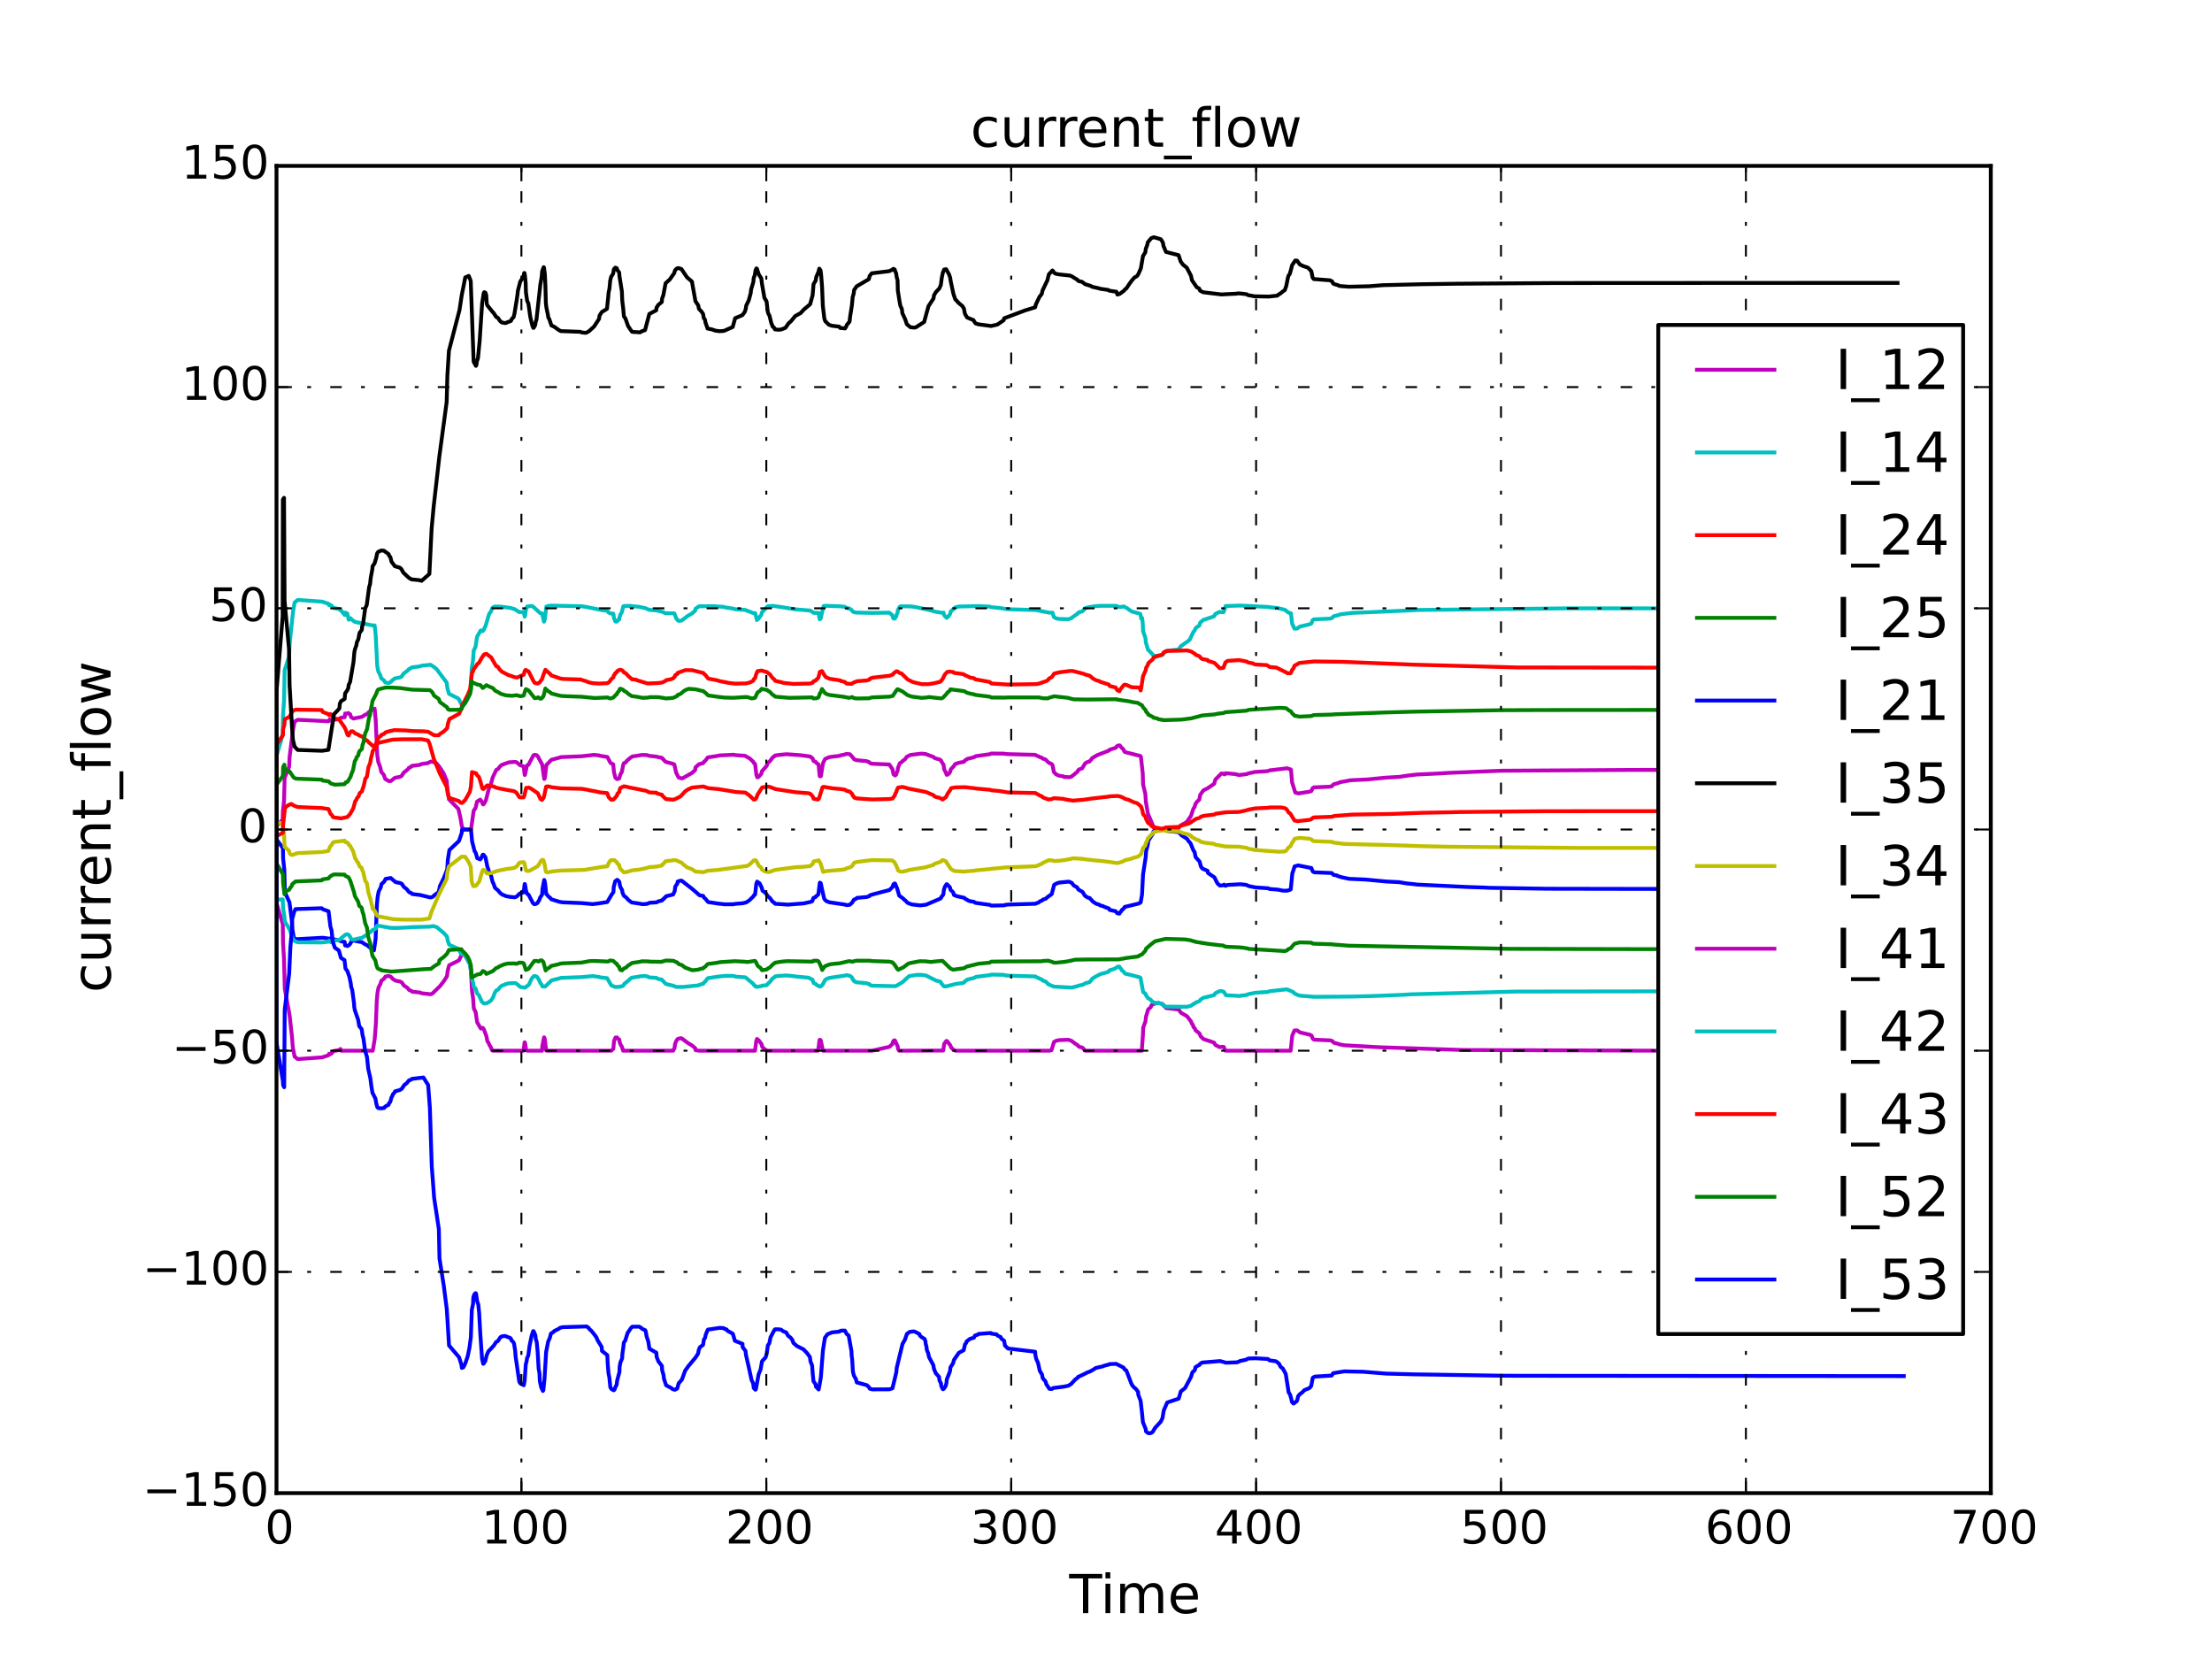 <?xml version="1.0" encoding="utf-8" standalone="no"?>
<!DOCTYPE svg PUBLIC "-//W3C//DTD SVG 1.1//EN"
  "http://www.w3.org/Graphics/SVG/1.1/DTD/svg11.dtd">
<!-- Created with matplotlib (http://matplotlib.org/) -->
<svg height="432pt" version="1.1" viewBox="0 0 576 432" width="576pt" xmlns="http://www.w3.org/2000/svg" xmlns:xlink="http://www.w3.org/1999/xlink">
 <defs>
  <style type="text/css">
*{stroke-linecap:butt;stroke-linejoin:round;}
  </style>
 </defs>
 <g id="figure_1">
  <g id="patch_1">
   <path d="
M0 432
L576 432
L576 0
L0 0
z
" style="fill:#ffffff;"/>
  </g>
  <g id="axes_1">
   <g id="patch_2">
    <path d="
M72 388.8
L518.4 388.8
L518.4 43.2
L72 43.2
z
" style="fill:#ffffff;"/>
   </g>
   <g id="line2d_1">
    <path clip-path="url(#p7ff5b81e1d)" d="
M72 216
L72 215.136
L73.613 213.439
L73.682 211.154
L73.97 208.47
L74.122 202.518
L75.282 199.69
L75.421 197.026
L76.307 189.993
L76.725 187.885
L77.552 187.426
L85.524 187.816
L85.858 187.327
L86.091 187.642
L86.482 187.72
L86.686 187.505
L87.005 187.407
L88.382 187.244
L88.542 187.021
L88.832 186.885
L89.757 186.745
L89.879 185.791
L90.426 185.804
L90.72 185.662
L90.801 185.839
L91.175 185.975
L91.431 186.761
L92.069 187.116
L92.476 187.016
L94.24 186.667
L95.118 186.106
L95.609 185.922
L95.936 185.526
L96.535 185.097
L96.969 184.758
L97.038 184.642
L97.55 184.524
L97.832 187.513
L98.23 196.526
L98.499 198.399
L99.04 199.839
L99.257 200.945
L99.938 201.783
L100.32 202.848
L101.304 203.418
L101.789 203.377
L102.547 202.754
L102.846 202.533
L104.108 202.296
L104.606 202.047
L105.065 201.263
L106.345 200.201
L106.465 199.941
L107.047 199.685
L107.226 199.434
L109.187 199.188
L109.786 198.947
L111.415 198.712
L112.115 198.325
L112.408 198.315
L112.934 198.448
L113.713 198.809
L114.423 199.703
L115.46 201.268
L116.328 203.288
L116.507 205.631
L116.908 208.14
L119.37 210.652
L119.907 213.02
L120.251 215.118
L120.635 216
L122.656 215.956
L123.344 211.105
L123.837 210.399
L124.212 208.744
L125.043 208.214
L125.259 208.465
L125.804 209.481
L126.031 209.323
L126.525 208.405
L127.152 205.937
L127.41 205.061
L127.813 204.239
L128.312 202.417
L129.25 200.451
L129.673 200.279
L130.152 199.631
L130.599 199.205
L131.235 198.959
L132.499 198.511
L134.239 198.389
L134.612 198.565
L135.481 199.284
L136.308 199.532
L136.379 199.636
L136.626 201.795
L136.685 201.795
L136.817 201.25
L137.171 199.565
L137.273 199.278
L137.599 199.151
L138.895 196.719
L139.151 196.552
L139.703 196.62
L140.021 196.924
L141.188 199.078
L141.516 201.487
L141.726 202.853
L141.829 202.759
L141.969 201.927
L142.27 199.206
L142.556 198.928
L143.596 197.832
L144.727 197.54
L145.705 197.271
L146.086 197.147
L151.452 196.928
L154.72 196.565
L156.007 196.71
L156.129 196.787
L158.158 197.111
L158.904 198.554
L159.16 198.789
L159.68 199.012
L159.868 201.021
L160.247 202.526
L160.724 202.9
L161.248 202.7
L161.517 201.699
L161.942 200.97
L162.293 199.12
L162.485 198.704
L162.913 198.542
L163.269 198.076
L163.956 197.484
L164.618 196.991
L166.337 196.726
L167.192 196.576
L168.464 196.619
L169.087 196.823
L170.979 197.028
L171.431 197.165
L172.35 197.323
L172.41 197.502
L172.749 197.703
L172.87 197.921
L173.332 198.389
L175.129 198.856
L175.591 199.071
L176.049 201.133
L176.696 202.455
L177.445 202.685
L177.769 202.645
L179.065 201.906
L180.187 201.277
L181.017 200.526
L181.106 199.815
L182.02 198.995
L183.118 198.71
L183.272 198.394
L183.656 198.086
L183.907 197.782
L184.202 197.353
L184.332 197.221
L186.569 196.878
L187.44 196.7
L191.035 196.53
L191.456 196.634
L193.965 196.796
L194.624 197.159
L195.236 197.51
L196.187 198.408
L196.255 198.643
L196.567 198.868
L196.648 199.076
L196.971 201.845
L197.21 202.435
L197.521 202.325
L198.251 201.489
L198.411 200.834
L199.655 199.408
L199.799 198.832
L200.119 198.534
L200.472 198.224
L201.129 197.335
L201.249 197.201
L201.62 196.955
L201.804 196.745
L202.84 196.58
L204.769 196.397
L206.563 196.514
L208.511 196.66
L210.971 196.988
L211.613 197.504
L211.855 198.176
L212.428 198.413
L212.557 198.645
L213.146 199.065
L213.44 202.096
L213.689 202.168
L213.783 201.996
L214.15 199.678
L214.342 198.661
L214.785 197.752
L214.902 197.603
L215.867 197.178
L216.647 197.048
L218.682 196.811
L218.803 196.706
L219.995 196.459
L220.398 196.312
L221.306 196.397
L221.979 197.124
L222.046 197.304
L222.316 197.505
L222.417 197.723
L223.086 197.954
L225.602 198.191
L226.285 198.428
L226.46 198.658
L227.009 198.873
L231.573 199.067
L232.372 200.245
L232.686 201.668
L233.086 201.936
L233.375 201.7
L233.478 201.274
L233.734 200.693
L233.812 199.997
L234.305 198.758
L234.917 198.356
L234.984 198.201
L235.632 197.749
L236.149 197.035
L237.096 196.581
L239.916 196.237
L241.029 196.344
L243.104 197.123
L243.233 197.312
L243.729 197.52
L244.605 197.744
L245.01 197.978
L245.24 198.452
L245.683 199.105
L245.855 200.337
L246.259 201.086
L246.521 201.775
L246.758 201.697
L247.153 201.404
L247.43 200.935
L247.58 200.326
L248.271 199.617
L248.738 198.95
L249.667 198.629
L251.031 198.365
L251.22 198.06
L251.891 197.611
L253.662 197.176
L254.051 196.909
L256.452 196.568
L257.732 196.39
L258.103 196.215
L261.494 196.245
L261.677 196.302
L262.405 196.372
L269.584 196.554
L269.714 196.663
L270.415 196.95
L270.719 197.124
L271.322 197.319
L271.477 197.532
L272.232 197.759
L272.923 198.465
L273.238 198.686
L273.76 198.887
L274.064 199.192
L274.432 201.041
L274.942 201.589
L275.662 201.951
L276.955 202.177
L277.079 202.32
L278.631 202.376
L279.081 202.179
L279.967 201.444
L280.587 200.94
L280.696 200.662
L280.947 200.37
L281.805 200.065
L282.586 198.759
L283.141 198.438
L283.73 198.299
L283.802 198.143
L284.144 197.799
L284.384 197.437
L284.994 197.055
L285.672 196.657
L288.779 195.442
L288.87 195.249
L290.557 194.714
L290.782 194.411
L290.987 194.187
L291.565 194.09
L292.068 194.716
L292.492 195.062
L292.811 195.727
L292.94 195.843
L296.942 196.848
L297.08 197.005
L297.569 201.407
L297.648 204.278
L298.245 206.71
L298.381 208.772
L298.916 211.895
L300.477 215.532
L301.351 216
L303.322 216
L303.637 215.859
L306.905 215.621
L307.46 214.943
L309.03 214.051
L310.137 212.437
L310.728 210.658
L311.111 210.049
L311.253 209.437
L311.644 208.825
L312.29 208.215
L312.52 207.007
L313.34 205.823
L314.48 205.241
L316.17 204.103
L316.488 202.997
L318.049 201.402
L318.632 201.479
L318.763 201.65
L319.028 201.593
L319.151 201.337
L321.665 201.567
L322.616 201.823
L324.609 201.585
L325.107 201.37
L326.278 201.139
L326.674 201.025
L330.119 200.805
L330.572 200.602
L332.744 200.344
L335.215 200.049
L335.537 200.188
L336.037 200.335
L336.171 200.423
L336.46 203.744
L337.292 206.391
L338.191 206.62
L338.478 206.543
L341.029 206.142
L341.483 205.971
L341.81 205.221
L342.117 205.032
L346.367 204.848
L346.896 204.67
L347.128 204.336
L347.419 204.183
L348.478 203.906
L348.96 203.667
L351.126 203.294
L351.258 203.219
L352.112 203.151
L355.946 202.975
L360.868 202.494
L364.386 202.288
L366.583 201.96
L368.541 201.725
L369.149 201.672
L375.085 201.394
L376.999 201.263
L388.683 200.785
L390.917 200.697
L425.522 200.48
L495.597 200.458
L495.597 200.458" style="fill:none;stroke:#bf00bf;stroke-linecap:square;"/>
   </g>
   <g id="line2d_2">
    <path clip-path="url(#p7ff5b81e1d)" d="
M72 216
L72 204.48
L72 196.85
L73.613 191.362
L73.682 186.574
L73.97 182.303
L74.122 174.531
L75.282 170.969
L75.421 167.653
L76.307 159.25
L76.725 156.871
L77.552 156.214
L83.859 156.663
L85.524 157.212
L85.689 157.618
L85.933 157.473
L86.411 157.756
L86.686 158.237
L87.005 158.335
L88.382 158.572
L88.542 158.852
L88.832 158.983
L89.757 160.146
L89.879 159.517
L90.426 159.745
L90.801 161.376
L91.323 160.986
L91.431 161.204
L92.224 161.807
L92.476 161.958
L97.038 162.861
L97.55 162.859
L97.832 165.397
L98.23 173.389
L98.499 174.812
L99.04 175.846
L99.257 176.597
L99.938 177.128
L100.32 177.715
L101.237 177.874
L101.892 177.484
L101.962 177.301
L102.846 176.65
L104.108 176.412
L104.606 176.168
L105.065 175.425
L106.345 174.456
L106.465 174.223
L107.047 173.995
L107.226 173.772
L109.187 173.555
L109.786 173.343
L112.115 173.102
L112.934 173.632
L113.713 174.256
L116.328 177.777
L116.507 179.235
L116.908 180.65
L119.37 181.903
L120.251 183.546
L120.635 183.582
L121.163 183.063
L121.658 182.172
L122.143 180.944
L122.586 179.481
L122.839 173.992
L123.167 172.005
L123.344 169.423
L123.837 168.401
L124.212 165.847
L124.75 164.889
L125.187 164.152
L125.387 164.255
L125.654 164.364
L125.804 164.222
L125.959 164.05
L126.166 163.486
L126.408 163.101
L127.29 160.125
L127.41 159.815
L127.813 159.255
L128.196 158.302
L128.517 158.069
L128.857 157.945
L130.293 157.952
L133.039 158.321
L133.341 158.43
L133.995 158.604
L135.196 159.381
L136.308 159.393
L136.379 159.34
L136.626 160.584
L136.751 160.118
L136.969 158.612
L137.273 157.92
L138.565 157.794
L139.006 158.142
L140.481 159.493
L140.703 159.694
L141.188 159.752
L141.516 161.302
L141.655 161.888
L141.829 161.462
L142.27 157.952
L142.702 157.81
L143.596 157.699
L151.452 157.871
L152.569 158.029
L156.729 158.87
L158.158 159.046
L158.492 159.523
L159.16 159.787
L159.68 159.773
L159.762 160.074
L159.868 160.917
L160.247 161.833
L160.644 161.862
L160.724 161.662
L161.248 161.277
L161.316 160.742
L161.517 160.094
L161.942 159.374
L162.293 157.897
L162.485 157.807
L164.175 157.758
L164.618 157.854
L166.337 157.999
L168.226 158.404
L168.464 158.56
L169.087 158.801
L170.979 158.957
L172.749 159.412
L172.87 159.522
L173.332 159.688
L175.591 159.715
L176.049 160.926
L176.398 161.44
L176.696 161.665
L177.445 161.624
L179.065 160.4
L180.187 159.748
L181.017 159.04
L181.106 158.519
L182.02 157.879
L185.532 157.84
L188.448 158.025
L188.716 158.144
L191.035 158.5
L191.456 158.655
L193.965 158.811
L194.994 159.189
L196.255 159.694
L196.648 159.656
L197.097 161.464
L197.521 161.083
L198.251 160.077
L198.411 159.431
L199.924 157.865
L201.249 157.775
L203.261 158.048
L207.072 158.669
L210.971 158.983
L211.667 159.42
L211.855 159.588
L213.146 159.596
L213.44 161.26
L213.689 161.12
L213.858 160.341
L214.466 157.824
L214.902 157.746
L218.803 157.882
L219.995 158.017
L220.492 158.322
L221.235 158.463
L221.734 158.831
L221.979 159.109
L222.046 159.218
L222.417 159.427
L223.086 159.513
L227.009 159.601
L231.573 159.543
L232.372 160.204
L232.5 160.77
L232.686 161.064
L232.999 161.085
L233.086 160.897
L233.375 160.545
L233.478 160.065
L233.734 159.492
L233.812 158.862
L234.305 157.964
L234.497 157.892
L237.096 157.902
L238.491 158.094
L241.32 158.7
L242.217 158.922
L243.104 159.128
L243.233 159.235
L245.414 159.588
L245.683 159.511
L245.855 160.216
L246.521 160.901
L247.153 160.294
L247.43 159.8
L247.58 159.227
L248.738 158.169
L249.667 157.934
L254.766 157.825
L257.732 157.965
L258.103 158.115
L260.181 158.297
L262.405 158.64
L269.714 158.849
L273.238 159.546
L274.064 159.523
L274.432 160.672
L274.942 160.991
L275.662 161.162
L278.181 161.25
L278.92 160.996
L279.967 160.224
L280.587 159.838
L280.696 159.635
L280.947 159.429
L281.805 159.22
L282.586 158.38
L283.141 158.189
L284.144 158.024
L284.994 157.874
L286.486 157.758
L290.622 157.753
L290.987 157.905
L291.565 158.086
L292.687 157.916
L292.94 158.121
L293.482 158.355
L293.937 158.727
L294.793 159.254
L296.606 159.74
L296.942 159.856
L297.179 161.11
L297.283 160.816
L297.427 160.937
L297.569 162.384
L297.648 164.373
L298.245 166.027
L298.381 167.312
L298.916 169.128
L300.477 170.76
L301.351 170.845
L302.573 170.584
L302.868 170.369
L302.961 170.121
L303.637 169.5
L306.905 169.124
L307.46 168.285
L309.421 166.914
L309.881 166.445
L310.296 165.511
L310.728 164.603
L311.111 164.163
L311.253 163.734
L311.644 163.317
L312.29 162.913
L312.52 162.146
L313.34 161.431
L315.35 160.769
L316.17 160.456
L316.488 159.866
L317.589 159.319
L318.049 159.417
L318.632 159.398
L319.151 157.813
L322.88 157.687
L325.107 157.79
L330.418 158.061
L330.572 158.124
L332.744 158.344
L334.565 158.78
L335.153 159.233
L335.461 159.472
L335.537 159.541
L336.171 159.708
L336.46 162.349
L337.046 163.677
L337.761 163.681
L338.478 163.158
L341.029 162.559
L341.483 162.343
L341.81 161.481
L342.117 161.279
L346.367 161.087
L346.896 160.905
L347.128 160.579
L347.419 160.434
L348.478 160.183
L348.96 159.978
L352.112 159.589
L356.554 159.425
L360.193 159.255
L366.016 159.003
L369.149 158.831
L407.44 158.42
L478.205 158.4
L495.597 158.4
L495.597 158.4" style="fill:none;stroke:#00bfbf;stroke-linecap:square;"/>
   </g>
   <g id="line2d_3">
    <path clip-path="url(#p7ff5b81e1d)" d="
M72 216
L72 204.48
L72 193.923
L73.674 191.42
L73.72 189.833
L74.039 188.807
L74.167 187.28
L75.377 186.627
L76.147 185.257
L76.481 184.986
L77.033 184.789
L83.782 184.886
L84.028 185.396
L85.587 185.97
L85.678 186.246
L85.812 186.193
L86.033 185.923
L86.472 186.24
L86.637 186.732
L87.256 187.116
L88.293 187.328
L88.819 188.098
L89.739 189.402
L89.871 189.725
L89.995 189.941
L90.51 191.365
L90.79 191.538
L90.977 191.055
L91.397 190.443
L91.795 190.414
L92.113 190.612
L92.385 190.941
L93.323 191.302
L93.391 191.424
L93.594 191.547
L94.321 191.794
L94.407 191.918
L94.723 192.165
L95.065 192.536
L95.667 192.904
L96.104 193.39
L96.427 193.63
L96.686 193.868
L97.014 194.219
L97.382 194.335
L97.802 193.884
L98.594 192.007
L99.156 191.652
L99.338 191.345
L100.026 191.085
L100.417 190.689
L101.296 190.427
L102.725 190.117
L105.64 190.205
L107.371 190.367
L110.25 190.425
L111.481 190.543
L113.013 191.447
L114.237 191.481
L114.548 191.126
L115.536 190.488
L116.452 189.604
L116.615 188.51
L117.02 187.251
L119.523 185.875
L120.227 184.429
L120.327 183.582
L120.717 183.063
L121.786 180.944
L122.414 179.481
L122.713 176.737
L122.936 175.11
L123.214 174.78
L123.311 174.318
L124.203 173.103
L124.264 172.926
L124.729 172.603
L125.425 171.319
L126.008 170.482
L126.12 170.379
L126.69 170.256
L126.891 170.429
L127.345 170.754
L127.474 170.881
L127.876 171.156
L129.215 173.463
L129.663 173.631
L129.937 174.137
L130.728 174.946
L131.338 175.243
L132.316 175.759
L133.278 176.06
L133.418 176.141
L134.147 176.363
L134.667 176.429
L135.157 176.232
L135.553 176.003
L136.364 175.704
L136.613 174.789
L136.868 174.422
L137.648 174.846
L138.379 176.274
L138.88 177.299
L139.226 177.811
L139.996 178.003
L140.475 177.762
L140.758 177.342
L141.119 176.92
L141.475 175.815
L142.015 174.413
L143.338 175.567
L143.543 175.867
L145.77 176.645
L146.55 176.796
L151.256 176.943
L151.556 177.084
L152.513 177.346
L153.302 177.671
L154.319 177.894
L156.066 178.001
L158.215 177.897
L158.67 177.55
L159.244 176.761
L159.735 176.383
L159.812 175.896
L160.097 175.62
L160.198 175.307
L160.636 175.007
L160.701 174.762
L161.367 174.395
L161.568 174.404
L161.999 174.535
L162.092 174.684
L162.346 174.836
L162.475 175.104
L162.979 175.356
L163.389 175.79
L163.663 176.097
L164.404 176.715
L164.509 176.863
L165.694 177.007
L165.883 177.144
L168.619 177.968
L169.145 177.961
L171.521 177.852
L172.479 177.709
L172.956 177.465
L173.321 177.299
L173.448 177.105
L174.669 176.885
L175.273 176.644
L175.686 176.209
L175.839 175.794
L176.383 175.513
L176.464 175.21
L178.48 174.493
L180.256 174.515
L183.176 175.25
L183.35 175.507
L183.714 175.795
L184.405 176.709
L186.702 177.139
L187.522 177.395
L189.294 177.711
L189.45 177.794
L191.436 178.021
L194.322 177.954
L195.307 177.7
L196.148 177.255
L196.308 176.825
L196.627 176.58
L196.938 175.465
L197.267 174.757
L198.364 174.598
L198.55 174.678
L199.777 175.042
L200.021 175.301
L200.44 175.545
L201.188 176.574
L201.603 176.873
L201.846 177.289
L203.445 177.641
L204.013 177.827
L206.631 178.089
L210.944 177.996
L211.029 177.951
L211.588 177.809
L211.816 177.411
L212.387 177.224
L212.536 177.012
L213.087 176.532
L213.484 174.952
L214.043 174.737
L214.523 175.585
L215.013 176.292
L215.973 176.744
L218.795 177.176
L218.897 177.31
L219.935 177.558
L220.461 178.011
L221.797 178.077
L222.034 177.914
L222.095 177.821
L223.144 177.387
L225.725 177.188
L226.409 176.967
L226.522 176.728
L227.131 176.477
L231.628 175.959
L232.464 175.676
L232.609 175.396
L233.43 174.791
L233.803 174.865
L234.161 175.206
L234.76 175.376
L236.01 176.601
L236.321 176.899
L237.376 177.451
L238.01 177.688
L240.039 178.155
L241.672 178.157
L242.346 178.066
L243.216 177.923
L244.818 177.531
L245.068 177.347
L245.134 177.139
L245.405 176.91
L246.042 175.632
L246.656 174.975
L247.373 174.866
L247.493 174.901
L248.215 174.992
L248.403 175.219
L250.769 175.519
L251.184 175.752
L252.668 176.449
L253.605 176.597
L253.944 176.893
L256.29 177.318
L257.701 177.575
L258.076 177.9
L258.192 177.989
L262.506 178.254
L269.831 178.14
L270.53 178.017
L272.555 177.308
L272.885 177.093
L273.023 176.86
L273.301 176.615
L273.869 176.331
L274.349 175.632
L274.499 175.402
L275.821 175.076
L278.518 174.726
L279.29 174.71
L282.318 175.493
L282.509 175.622
L283.787 175.969
L283.86 176.096
L284.267 176.362
L284.362 176.509
L284.829 176.819
L285.463 177.153
L286.195 177.328
L286.414 177.507
L287.579 177.877
L288.747 178.257
L288.954 178.64
L290.516 179.015
L290.922 179.718
L291.506 179.996
L291.621 179.641
L292.671 178.348
L292.874 178.278
L293.366 178.37
L294.66 178.949
L296.465 179.032
L296.68 179.008
L297.021 179.803
L297.138 179.355
L297.638 176.095
L298.334 174.539
L298.464 173.85
L298.859 173.233
L299.029 172.664
L300.19 171.662
L300.381 171.227
L301.631 170.722
L302.325 170.584
L302.755 170.369
L303.041 169.844
L303.977 169.502
L309.147 169.374
L310.2 169.656
L311.212 170.297
L311.327 170.492
L312.392 170.914
L312.696 171.37
L313.091 171.608
L314.45 171.852
L314.566 172.101
L316.242 172.61
L316.765 173.13
L317.645 174.014
L318.568 173.919
L319.106 172.476
L319.671 172.086
L322.665 171.886
L324.684 172.281
L324.836 172.421
L325.231 172.568
L326.238 172.721
L326.387 172.878
L326.99 173.037
L329.919 173.198
L330.626 173.683
L332.385 173.843
L335.141 175.208
L335.261 175.313
L336.009 175.326
L336.108 175.285
L336.406 174.605
L336.523 174.353
L336.805 174.076
L337.105 173.322
L337.813 172.961
L338.183 172.709
L338.447 172.615
L342.204 172.239
L349.399 172.331
L366.158 172.995
L367.413 173.057
L395.044 173.801
L497.362 173.942
L497.362 173.942" style="fill:none;stroke:#ff0000;stroke-linecap:square;"/>
   </g>
   <g id="line2d_4">
    <path clip-path="url(#p7ff5b81e1d)" d="
M72 216
L72 204.366
L73.674 202.01
L73.72 199.795
L74.039 199.127
L74.167 200.319
L75.377 200.847
L76.481 202.47
L77.033 202.754
L83.782 203.016
L84.028 203.259
L85.587 203.459
L85.914 203.835
L86.211 204.047
L87.256 204.333
L88.819 204.256
L89.739 204.192
L89.995 203.742
L90.51 203.57
L91.27 202.293
L91.552 201.437
L91.927 200.556
L92.385 198.196
L92.726 197.694
L92.861 197.184
L93.323 196.664
L93.391 196.135
L93.594 195.598
L94.233 195.053
L94.407 193.942
L94.632 193.376
L95.065 191.054
L95.583 189.863
L96.104 186.826
L96.367 186.211
L96.498 184.976
L96.788 183.737
L97.014 182.496
L97.933 180.736
L98.331 179.7
L98.594 179.495
L100.417 179.022
L102.033 179.049
L104.263 179.179
L106.173 179.443
L107.371 179.587
L111.934 179.711
L112.203 179.889
L112.657 180.384
L113.013 181.127
L114.237 181.976
L114.548 182.815
L116.452 184.205
L116.615 184.639
L117.02 184.85
L119.523 184.822
L120.227 184.553
L120.327 184.178
L121.219 182.853
L122.414 180.706
L122.643 179.499
L122.809 177.447
L122.936 177.629
L124.264 178.252
L125.098 178.404
L125.708 179.159
L126.008 178.963
L126.12 178.837
L126.504 178.544
L126.69 178.414
L126.891 178.557
L128.367 179.198
L128.838 179.74
L128.905 179.83
L129.824 180.297
L130.362 180.652
L131.684 181.053
L133.278 181.186
L134.147 181.083
L134.472 181.015
L135.553 181.307
L136.364 181.12
L136.735 179.945
L136.941 179.449
L137.648 179.794
L139.226 181.812
L139.756 181.75
L140.139 181.572
L140.601 181.923
L140.963 181.92
L141.175 181.721
L141.257 181.542
L141.475 181.369
L141.706 180.582
L142.015 179.292
L142.08 179.4
L142.243 179.585
L142.533 179.768
L142.756 179.979
L143.338 180.328
L143.543 180.571
L145.77 181.152
L146.55 181.255
L151.556 181.441
L154.832 181.769
L158.294 181.614
L158.482 181.782
L158.955 181.876
L159.735 181.647
L159.812 181.475
L160.097 181.289
L160.198 181.054
L160.636 180.777
L160.701 180.464
L161.299 179.768
L161.367 179.418
L161.568 179.333
L162.283 179.618
L162.475 179.908
L162.979 180.129
L163.389 180.483
L163.663 180.721
L164.509 181.266
L165.883 181.443
L167.314 181.72
L168.823 181.655
L169.145 181.526
L171.521 181.543
L172.479 181.7
L173.448 181.881
L175.273 181.729
L176.383 181.205
L176.464 180.964
L177.212 180.685
L177.966 180.036
L178.48 179.691
L179.351 179.356
L181.094 179.498
L181.91 179.667
L182.168 179.76
L183.176 179.962
L183.35 180.182
L183.714 180.415
L184.405 181.097
L187.06 181.461
L188.628 181.646
L191.121 181.709
L191.436 181.675
L194.125 181.507
L194.588 181.51
L195.698 181.857
L196.308 181.798
L196.627 181.682
L197.267 180.3
L197.796 179.971
L198.364 179.352
L198.55 179.459
L199.714 179.638
L200.021 179.915
L200.44 180.126
L201.188 180.924
L201.603 181.134
L201.846 181.406
L205.49 181.718
L211.496 181.596
L211.816 181.868
L212.536 181.846
L213.087 181.638
L213.339 181.065
L213.484 180.54
L213.737 180.235
L214.043 179.414
L214.597 180.183
L214.882 180.522
L215.284 180.75
L215.973 180.97
L219.679 181.435
L221.11 181.725
L221.608 181.589
L221.896 181.509
L222.366 181.787
L223.144 181.882
L226.409 181.832
L226.522 181.738
L227.131 181.596
L231.628 181.408
L232.464 181.22
L233.593 179.541
L233.803 179.472
L234.161 179.657
L234.968 180.023
L236.321 181.013
L237.376 181.386
L240.039 181.727
L241.312 181.625
L241.896 181.506
L243.216 181.662
L245.134 181.866
L245.511 181.696
L246.042 181.154
L246.493 180.676
L246.656 180.398
L247.373 179.794
L247.493 179.496
L248.403 179.622
L251.092 179.972
L251.429 180.178
L251.8 180.397
L252.668 180.62
L253.756 180.839
L253.944 180.946
L256.29 181.24
L257.701 181.407
L258.076 181.598
L258.192 181.643
L261.769 181.65
L262.506 181.603
L270.53 181.612
L271.589 181.829
L272.885 181.849
L273.301 181.654
L274.499 181.313
L278.04 181.707
L278.981 181.967
L279.578 182.104
L283.191 182.157
L288.954 182.094
L290.832 182.08
L290.922 182.176
L292.139 182.347
L294.064 182.628
L295.088 182.855
L296.349 183.038
L296.68 183.293
L297.38 183.666
L297.638 184.173
L298.334 184.947
L298.464 185.358
L298.859 185.747
L299.029 186.099
L300.19 186.674
L300.381 186.896
L301.343 187.08
L301.631 187.272
L303.041 187.524
L307.623 187.383
L310.2 187.056
L313.091 186.296
L316.242 186.031
L317.061 185.855
L318.568 185.676
L319.106 185.453
L324.497 185.068
L325.231 184.828
L333.263 184.312
L334.878 184.404
L335.521 184.89
L335.629 184.988
L336.108 185.2
L336.406 185.642
L336.523 185.811
L336.915 186.13
L337.105 186.382
L338.447 186.607
L341.533 186.452
L341.898 186.249
L342.204 186.198
L347.12 186.056
L347.248 186.013
L360.281 185.538
L368.115 185.316
L373.408 185.223
L390.527 184.938
L401.872 184.891
L465.425 184.843
L497.362 184.842
L497.362 184.842" style="fill:none;stroke:#008000;stroke-linecap:square;"/>
   </g>
   <g id="line2d_5">
    <path clip-path="url(#p7ff5b81e1d)" d="
M72 216
L72 218.561
L73.674 220.846
L73.72 223.53
L74.039 226.495
L74.167 232.31
L75.377 234.974
L75.997 239.802
L76.147 242.007
L76.481 244.115
L77.033 244.574
L84.028 244.184
L85.587 244.395
L85.812 244.673
L86.211 244.259
L86.538 244.379
L86.637 244.495
L87.256 244.673
L88.435 244.857
L88.525 244.979
L88.819 245.115
L89.739 245.255
L89.871 246.209
L89.995 246.196
L90.51 246.338
L90.977 246.025
L91.27 245.631
L91.552 245.031
L92.205 244.909
L92.861 245.083
L94.233 245.333
L95.065 245.894
L95.667 246.174
L96.104 246.579
L96.427 246.793
L96.686 247.015
L97.014 247.358
L97.382 247.476
L97.802 244.487
L98.156 235.474
L98.331 233.601
L98.594 232.161
L99.156 231.055
L99.338 230.217
L100.026 229.596
L100.417 228.853
L101.74 228.623
L103.007 229.704
L104.263 229.953
L104.698 230.209
L105.002 230.737
L105.233 231.004
L105.921 231.536
L106.528 232.315
L107.131 232.566
L107.371 232.812
L109.391 233.053
L111.934 233.675
L112.203 233.685
L112.657 233.552
L113.013 233.191
L114.237 232.297
L114.548 230.732
L115.536 228.712
L116.452 226.369
L116.615 223.86
L117.02 221.348
L119.523 218.98
L120.227 216.882
L120.327 216
L122.643 216.044
L122.936 219.105
L123.572 221.601
L123.916 222.173
L124.264 223.464
L125.032 223.786
L125.248 223.535
L125.708 222.562
L125.89 222.554
L126.398 223.201
L126.69 224.596
L126.891 225.6
L127.345 226.939
L127.474 227.355
L127.801 227.761
L128.252 229.583
L128.507 230.117
L128.905 231.199
L129.727 231.89
L130.08 232.369
L130.728 232.922
L131.579 233.25
L131.684 233.341
L132.84 233.547
L134.056 233.66
L134.582 233.435
L135.28 232.716
L135.553 232.587
L136.364 232.364
L136.613 230.205
L136.679 230.205
L136.868 231.241
L136.941 231.839
L137.237 232.722
L137.648 232.997
L138.747 235.118
L139.068 235.427
L139.414 235.444
L139.931 235.173
L140.475 234.269
L140.601 233.818
L141.175 232.922
L141.257 231.501
L141.706 229.147
L141.786 229.241
L141.95 230.073
L142.243 232.794
L142.533 233.072
L142.756 233.392
L143.338 233.861
L143.543 234.168
L145.77 234.853
L146.55 234.967
L151.556 235.166
L154.319 235.435
L156.066 235.213
L158.133 234.889
L159.244 232.988
L159.735 232.309
L159.812 230.979
L160.198 229.474
L160.701 229.1
L161.007 229.3
L161.299 229.711
L161.367 230.301
L161.568 231.03
L161.999 231.773
L162.092 232.426
L162.475 233.296
L162.979 233.615
L163.389 234.078
L163.663 234.374
L164.509 235.009
L165.883 235.198
L167.314 235.446
L168.39 235.381
L168.952 235.177
L169.145 235.081
L170.957 234.972
L171.521 234.677
L172.396 234.498
L172.479 234.297
L172.843 234.079
L172.956 233.848
L173.321 233.611
L173.448 233.374
L175.273 232.929
L175.686 232.046
L175.839 230.867
L176.383 230.073
L176.464 229.545
L177.212 229.315
L177.556 229.355
L178.48 230.094
L180.256 231.474
L182.168 233.137
L183.107 233.29
L183.35 233.76
L183.714 234.067
L184.405 234.902
L187.06 235.3
L188.628 235.471
L191.013 235.47
L191.436 235.366
L193.425 235.204
L194.322 234.985
L195.072 234.49
L196.243 233.357
L196.308 233.132
L196.627 232.924
L196.938 230.155
L197.162 229.565
L197.267 229.675
L197.796 230.001
L198.364 231.166
L198.55 231.916
L199.408 232.592
L200.021 233.466
L200.44 233.776
L200.984 234.525
L201.188 234.799
L201.603 235.045
L201.846 235.343
L205.357 235.574
L205.49 235.538
L209.268 235.247
L211.029 234.861
L211.496 234.689
L211.816 233.824
L212.387 233.587
L212.536 233.355
L213.087 232.935
L213.484 229.832
L213.737 230.004
L213.914 230.924
L214.597 233.946
L214.882 234.397
L215.284 234.685
L215.973 234.952
L219.935 235.541
L220.461 235.689
L221.285 235.603
L221.896 235.035
L222.366 234.277
L222.913 234.046
L223.144 233.809
L225.725 233.572
L226.409 233.342
L226.522 233.127
L227.131 232.933
L231.628 231.755
L232.464 230.906
L232.609 230.332
L232.886 230.057
L233.068 230.064
L233.593 231.307
L234.161 233.242
L234.968 233.799
L235.453 234.251
L235.814 234.548
L236.321 235.092
L237.376 235.508
L239.612 235.763
L241.116 235.591
L244.818 234.022
L245.068 233.784
L245.134 233.548
L245.511 233.113
L245.643 232.895
L245.797 231.663
L246.042 230.914
L246.493 230.225
L246.656 230.303
L247.373 231.065
L247.493 231.674
L248.215 232.383
L248.403 233.05
L249.174 233.371
L251.092 233.788
L251.184 233.94
L252.213 234.538
L252.668 234.683
L253.605 234.824
L253.944 235.091
L256.29 235.432
L257.701 235.61
L258.076 235.785
L258.192 235.816
L261.455 235.755
L261.769 235.628
L262.506 235.544
L269.653 235.337
L269.831 235.204
L270.391 235.05
L270.823 234.681
L271.392 234.468
L271.589 234.241
L272.368 234.005
L272.555 233.768
L273.869 232.808
L274.499 230.411
L275.108 230.049
L275.821 229.823
L278.234 229.577
L278.722 229.706
L279.15 229.965
L279.578 230.556
L280.471 231.06
L280.805 231.63
L281.884 232.25
L282.509 233.241
L283.191 233.701
L283.787 233.857
L283.86 234.026
L284.267 234.379
L284.362 234.563
L284.829 234.945
L285.463 235.343
L286.195 235.546
L286.414 235.75
L287.237 235.954
L287.579 236.158
L288.747 236.558
L288.954 236.938
L290.516 237.286
L290.922 237.813
L291.506 237.91
L291.621 237.609
L291.976 237.284
L292.139 236.938
L292.573 236.648
L292.874 236.157
L296.465 235.292
L297.021 234.995
L297.38 232.979
L297.638 227.722
L298.334 223.228
L298.464 221.528
L298.859 220.105
L299.029 218.908
L300.19 217.105
L300.381 216.468
L301.343 216
L303.041 216
L303.56 216.141
L303.977 216.379
L306.965 216.687
L307.623 217.475
L309.147 218.46
L309.477 219
L309.998 219.563
L310.721 221.342
L311.094 221.951
L311.327 223.175
L312.392 224.391
L312.696 225.588
L313.091 226.177
L314.45 226.759
L314.566 227.332
L316.242 228.454
L316.765 229.543
L317.061 230.074
L317.645 230.598
L318.568 230.521
L318.745 230.35
L319.106 230.663
L319.671 230.433
L322.987 230.249
L324.497 230.415
L325.231 230.745
L326.387 230.975
L326.99 231.087
L330.198 231.299
L330.626 231.49
L332.73 231.656
L334.151 231.936
L335.261 231.916
L336.009 231.665
L336.108 231.577
L336.523 227.432
L336.915 226.25
L337.105 225.609
L337.98 225.345
L341.474 226.029
L341.767 226.779
L341.898 226.968
L342.204 227.152
L346.755 227.33
L347.12 227.664
L347.248 227.817
L348.147 227.96
L348.25 228.094
L349.399 228.438
L351.337 228.849
L355.497 229.025
L360.969 229.541
L364.32 229.712
L366.3 230.04
L368.358 230.247
L368.782 230.328
L382.191 230.974
L386.594 231.115
L387.753 231.185
L402.951 231.426
L466.772 231.539
L497.362 231.542
L497.362 231.542" style="fill:none;stroke:#0000ff;stroke-linecap:square;"/>
   </g>
   <g id="line2d_6">
    <path clip-path="url(#p7ff5b81e1d)" d="
M72 216
L72 180
L73.601 160.54
L73.662 130.096
L73.959 129.639
L74.103 156.456
L75.268 169.107
L75.409 178.483
L76.062 189.716
L76.279 192.668
L76.715 194.417
L77.522 195.279
L83.846 195.499
L85.511 195.265
L86.968 185.993
L88.372 184.486
L88.508 183.174
L88.816 182.574
L89.745 182.001
L89.868 180.539
L90.399 179.81
L90.705 179.139
L90.785 178.385
L91.164 177.578
L92.05 172.383
L92.278 169.782
L92.467 168.932
L92.787 168.092
L92.929 167.259
L93.317 166.434
L93.627 164.799
L94.23 163.989
L94.284 163.182
L94.543 162.379
L95.1 158.389
L95.49 157.595
L96.124 152.863
L96.373 152.081
L96.524 150.525
L96.96 148.215
L97.016 147.452
L97.542 146.694
L97.967 145.241
L98.215 144.078
L98.488 143.694
L99.245 143.359
L99.928 143.38
L101.223 144.309
L101.294 144.668
L101.645 145.053
L101.952 146.264
L102.814 147.442
L104.1 147.811
L104.503 148.166
L105.054 149.135
L106.197 150.21
L106.456 150.443
L107.146 150.869
L109.178 151.065
L109.777 151.249
L111.81 149.457
L112.399 137.6
L112.924 131.921
L114.414 118.801
L116.317 104.643
L116.497 97.771
L116.898 91.36
L119.648 80.755
L120.236 76.868
L121.15 72.235
L122.066 71.843
L122.577 73.169
L123.334 94.194
L123.925 95.269
L124.021 95.153
L124.193 94.082
L124.467 93.246
L124.902 88.755
L125.542 79.014
L125.946 76.363
L126.1 76.087
L126.4 76.206
L126.616 76.841
L126.754 79.093
L126.889 79.501
L128.187 81.116
L128.57 81.547
L129.237 82.567
L129.659 82.754
L130.137 83.498
L130.591 83.934
L131.466 84.128
L131.884 84.061
L131.986 83.957
L133.027 83.585
L133.33 82.975
L133.75 82.575
L133.983 81.577
L134.488 78.471
L134.782 76.487
L134.857 75.706
L135.473 73.325
L136.298 72.034
L136.497 71.091
L136.558 71.073
L136.674 71.598
L136.881 73.658
L136.955 76.149
L137.265 78.315
L137.589 79.03
L138.057 82.358
L138.311 83.525
L138.621 84.784
L138.882 85.393
L138.999 85.336
L139.348 84.68
L139.494 83.815
L139.694 83.246
L140.473 76.208
L140.694 74.156
L141.037 72.175
L141.178 70.612
L141.574 69.576
L141.646 69.662
L141.888 71.454
L142.017 74.258
L142.138 78.854
L142.261 79.967
L142.694 82.114
L142.761 82.643
L143.045 83.122
L143.588 84.742
L144.315 85.09
L145.574 85.981
L146.039 86.215
L151.122 86.408
L151.441 86.557
L152.532 86.679
L153.069 86.438
L153.414 86.206
L154.707 85.017
L155.994 83.033
L156.115 82.188
L156.711 81.253
L158.052 80.425
L158.394 77.212
L158.473 76.206
L158.702 75.151
L158.895 73.053
L159.131 72.098
L159.663 71.263
L159.858 70.09
L160.235 69.688
L160.618 69.848
L160.716 70.272
L161.238 70.953
L161.301 71.868
L161.933 75.875
L162.033 78.272
L162.286 80.381
L162.466 82.405
L162.85 82.908
L163.556 84.903
L164.314 86.042
L164.609 86.409
L166.663 86.546
L167.182 86.235
L167.969 85.969
L169.079 81.755
L170.881 80.802
L170.969 80.089
L171.423 79.392
L172.338 78.628
L172.401 77.776
L172.738 76.838
L173.318 73.757
L174.41 72.768
L175.581 71.1
L175.731 70.493
L176.04 70.074
L176.387 69.84
L176.687 69.818
L177.437 70.047
L178.882 72.201
L180.176 73.316
L181.087 78.42
L181.826 79.541
L182.005 80.435
L182.708 81.169
L183.096 81.784
L183.248 82.793
L183.572 83.228
L183.71 84.011
L183.958 84.701
L184.255 85.552
L185.366 85.775
L186.315 86.105
L187.383 86.246
L188.535 86.158
L190.797 85.15
L191.433 82.854
L193.317 82.066
L193.955 81.192
L194.222 80.314
L194.286 79.654
L194.982 78.183
L195.468 76.388
L195.581 75.397
L196.179 73.391
L196.247 72.457
L196.552 71.624
L196.739 70.397
L196.959 69.891
L197.085 69.941
L197.615 71.522
L198.243 72.482
L198.402 73.826
L199.05 77.55
L199.621 78.516
L199.91 81.1
L200.074 81.673
L200.365 82.176
L200.843 84.141
L201.116 84.758
L201.184 85.029
L201.533 85.271
L201.791 85.774
L202.823 85.877
L203.563 85.75
L204.54 85.356
L205.338 84.199
L205.97 83.652
L207.062 82.307
L208.502 81.509
L209.295 80.626
L210.957 79.221
L211.604 76.873
L211.847 73.988
L212.416 73.039
L212.547 72.163
L213.134 70.772
L213.342 69.952
L213.677 70.414
L213.837 71.774
L214.065 74.713
L214.264 79.636
L214.65 82.909
L214.893 83.639
L215.848 84.567
L216.622 84.825
L218.514 85.052
L218.776 85.398
L220.061 85.52
L220.389 84.967
L220.479 84.639
L221.227 83.749
L221.356 82.536
L221.835 79.469
L222.04 77.314
L222.307 76.444
L222.408 75.514
L223.077 74.555
L226.249 72.693
L226.45 71.868
L226.996 71.163
L231.562 70.608
L232.36 70.224
L232.619 69.997
L232.988 70.18
L233.074 70.582
L233.366 71.201
L233.47 72.022
L233.724 73.009
L233.791 75.646
L234.292 78.8
L234.483 79.707
L234.837 80.428
L234.975 81.547
L235.723 83.187
L236.137 84.424
L237.046 85.196
L238.014 85.313
L238.479 85.239
L240.643 83.844
L241.772 79.724
L243.087 77.716
L243.207 76.913
L243.715 76.04
L244.597 75.119
L245.001 74.181
L245.225 72.402
L245.521 70.995
L245.846 70.193
L246.374 70.094
L247.124 71.439
L247.419 72.282
L247.571 73.275
L248.26 76.489
L248.727 77.901
L249.657 78.914
L250.643 79.737
L251.021 80.406
L251.205 81.46
L251.366 81.901
L251.842 82.68
L253.506 83.362
L253.652 83.671
L254.042 84.216
L254.757 84.447
L258.091 84.893
L259.721 84.511
L261.342 83.405
L261.485 82.883
L266.886 80.848
L269.568 80.013
L269.705 79.336
L270.662 77.324
L271.287 76.516
L271.468 75.647
L272.751 72.953
L273.116 71.433
L274.047 70.434
L274.245 70.603
L274.419 70.966
L274.807 71.241
L275.591 71.43
L278.599 71.753
L279.057 71.926
L279.958 72.502
L280.573 72.854
L280.655 73.034
L280.932 73.212
L281.758 73.387
L282.578 74.009
L284.047 74.452
L284.375 74.677
L286.22 75.095
L286.478 75.194
L288.585 75.501
L288.848 75.692
L290.73 75.973
L290.963 76.704
L291.549 76.54
L292.676 75.71
L292.925 75.349
L293.284 75.139
L293.926 74.163
L294.591 73.221
L295.357 72.305
L296.054 71.903
L296.378 71.466
L297.072 69.899
L297.633 66.664
L298.234 65.729
L298.363 64.765
L298.722 63.852
L298.908 63.054
L299.799 62.004
L300.467 61.773
L302.231 62.279
L302.565 62.724
L302.859 63.312
L302.953 64.009
L303.629 65.606
L306.894 66.441
L307.45 68.105
L308.052 68.912
L309.021 69.692
L310.129 71.799
L310.388 72.983
L311.631 74.793
L312.262 75.134
L312.492 75.694
L313.329 76.106
L318.04 76.674
L322.093 76.472
L322.226 76.398
L322.983 76.422
L324.586 76.612
L325.017 76.856
L326.269 77.076
L326.641 77.157
L330.408 77.226
L332.637 76.982
L332.739 76.828
L333.419 76.415
L334.079 75.871
L334.555 75.554
L334.947 74.447
L335.201 73.162
L335.386 72.245
L335.529 71.778
L335.867 71.312
L336.244 69.945
L336.451 69.076
L337.274 67.839
L337.751 67.869
L338.469 68.868
L339.328 69.272
L340.61 69.707
L341.467 70.617
L341.802 72.308
L342.104 72.666
L346.358 72.993
L346.886 73.287
L347.102 73.776
L347.41 73.973
L348.469 74.28
L348.605 74.393
L348.952 74.483
L351.247 74.66
L356.538 74.539
L360.086 74.256
L370.343 74.005
L379.324 73.88
L405.188 73.701
L469.282 73.667
L494.115 73.666
L494.115 73.666" style="fill:none;stroke:#000000;stroke-linecap:square;"/>
   </g>
   <g id="line2d_7">
    <path clip-path="url(#p7ff5b81e1d)" d="
M72 216
L72 214.354
L73.601 214.286
L73.662 215.12
L73.959 216.965
L74.103 220.482
L75.268 221.558
L75.409 222.218
L75.733 222.551
L76.062 222.643
L77.522 222.139
L83.846 221.858
L85.511 221.577
L85.922 220.559
L86.084 220.27
L86.401 219.999
L86.674 219.4
L86.968 219.258
L89.745 218.901
L89.868 219.278
L90.399 219.366
L90.705 219.645
L90.785 219.963
L91.164 220.223
L91.961 221.689
L92.467 223.5
L92.787 223.899
L92.929 224.308
L93.317 224.727
L93.627 225.594
L94.23 226.041
L94.284 226.496
L94.543 226.958
L95.1 229.364
L95.49 229.861
L95.848 231.89
L95.917 232.406
L96.424 233.967
L96.786 235.544
L96.96 236.072
L97.016 236.6
L97.542 237.129
L97.967 237.952
L98.215 238.452
L98.488 238.601
L102.533 239.377
L105.054 239.466
L109.777 239.47
L111.81 239.169
L112.399 237.333
L114.414 232.636
L116.317 228.867
L116.497 227.134
L116.898 225.628
L120.236 223.061
L121.15 223.11
L122.066 224.547
L122.577 225.672
L122.817 229.55
L123.223 230.688
L123.334 230.759
L123.925 230.648
L124.833 229.482
L125.303 227.762
L125.641 226.731
L125.793 226.515
L126.021 226.554
L126.1 226.658
L126.4 226.807
L126.754 227.431
L127.992 227.339
L128.777 227.022
L129.237 226.846
L129.95 226.676
L131.986 226.275
L133.888 226.015
L134.603 225.561
L135.188 224.707
L135.473 224.58
L136.36 224.49
L136.497 224.646
L136.674 225.268
L136.955 226.637
L137.265 226.812
L137.917 226.756
L140.079 225.516
L140.898 224.125
L141.178 223.891
L141.509 223.996
L141.712 224.694
L141.888 225.53
L142.138 227
L142.468 227.129
L142.761 227.136
L143.409 226.992
L143.588 226.944
L146.039 226.685
L152.104 226.522
L156.711 225.743
L158.14 225.58
L158.394 225.016
L158.473 224.773
L158.788 224.309
L158.895 224.126
L159.131 223.995
L159.858 223.952
L160.135 224.055
L160.235 224.231
L160.618 224.488
L160.716 224.826
L161.238 225.239
L161.301 225.707
L161.505 226.206
L162.466 227.164
L163.26 227.04
L164.609 226.63
L166.326 226.463
L168.324 226.051
L169.079 225.793
L170.969 225.657
L172.338 225.382
L172.401 225.18
L172.738 224.949
L173.318 224.266
L175.731 223.953
L176.387 224.131
L176.687 224.326
L177.437 224.599
L177.76 224.951
L178.882 225.837
L180.176 226.328
L181.087 226.948
L183.173 227.119
L184.255 226.74
L186.948 226.525
L194.613 225.472
L195.225 225.089
L196.247 224.067
L196.739 223.985
L196.959 224.204
L197.615 225.481
L198.243 225.943
L198.402 226.422
L199.05 226.859
L199.79 227.059
L200.365 227.067
L201.116 226.785
L201.184 226.734
L201.685 226.578
L201.791 226.525
L207.062 225.828
L209.295 225.697
L210.957 225.534
L211.604 224.994
L211.847 224.331
L213.204 224.019
L213.342 224.276
L213.429 224.501
L213.677 224.798
L214.33 227.027
L214.593 226.992
L214.893 226.875
L216.622 226.683
L218.776 226.529
L219.986 226.369
L220.479 226.088
L221.356 225.845
L221.835 225.583
L222.408 224.673
L223.077 224.453
L226.996 223.961
L232.36 224.047
L232.988 224.584
L233.074 224.894
L233.366 225.269
L233.47 225.693
L233.724 226.146
L233.791 226.601
L234.292 226.915
L234.903 227.01
L235.932 226.785
L236.671 226.538
L241.222 225.803
L241.503 225.674
L243.087 225.229
L243.207 225.029
L243.715 224.81
L245.001 224.382
L245.225 224.068
L245.521 223.97
L246.24 224.231
L247.571 226.244
L248.26 226.685
L248.727 226.824
L251.205 226.958
L251.842 226.866
L253.652 226.737
L254.042 226.641
L257.992 226.283
L258.091 226.229
L261.342 225.945
L261.485 225.885
L269.705 225.566
L270.398 225.328
L270.662 225.151
L271.287 224.946
L271.468 224.729
L273.116 223.982
L274.047 224.048
L274.419 224.21
L275.591 224.153
L277.062 223.976
L278.134 223.79
L279.494 223.503
L281.758 223.629
L283.133 223.824
L284.984 224.033
L287.404 224.253
L290.611 224.69
L290.963 224.741
L292.059 224.448
L292.596 224.232
L292.925 223.992
L294.072 223.75
L295.357 223.33
L296.378 223.034
L297.171 222.376
L297.633 220.792
L298.234 220.177
L298.363 219.525
L298.722 218.885
L298.908 218.294
L300.467 216.675
L301.191 216.461
L302.953 216.211
L303.629 216.373
L306.894 216.49
L308.052 216.935
L309.412 217.277
L310.129 217.633
L310.388 217.987
L311.631 218.658
L312.262 218.813
L312.492 219.107
L313.329 219.377
L316.161 219.741
L316.475 219.957
L319.116 220.422
L322.868 220.476
L322.983 220.554
L324.586 220.756
L325.017 220.988
L326.269 221.22
L326.641 221.328
L332.637 221.755
L333.169 221.793
L334.555 221.698
L334.947 221.478
L335.201 221.14
L335.386 220.857
L335.529 220.7
L336.023 220.362
L336.244 219.954
L336.451 219.456
L336.845 218.94
L337.028 218.513
L337.274 218.356
L338.469 218.176
L341.022 218.401
L341.539 218.605
L341.802 218.924
L342.104 219.025
L346.886 219.212
L347.102 219.376
L348.133 219.514
L350.014 219.754
L360.858 220.03
L366.001 220.184
L370.343 220.346
L377.464 220.484
L410.399 220.79
L494.115 220.817
L494.115 220.817" style="fill:none;stroke:#bfbf00;stroke-linecap:square;"/>
   </g>
   <g id="line2d_8">
    <path clip-path="url(#p7ff5b81e1d)" d="
M72 216
L72 227.52
L72 235.15
L73.636 240.638
L73.696 245.426
L73.953 249.697
L74.156 257.469
L75.405 264.347
L76.052 270.187
L76.246 272.75
L76.718 275.129
L77.525 275.786
L83.865 275.337
L85.532 274.788
L85.705 274.382
L85.951 274.527
L86.443 274.244
L86.56 273.878
L86.689 273.763
L87.01 273.665
L88.339 273.428
L88.646 273.148
L88.859 273.6
L97.076 273.6
L97.581 270.493
L97.877 266.603
L98.111 260.589
L98.286 258.611
L98.553 257.188
L99.083 256.154
L99.296 255.403
L99.97 254.872
L100.376 254.285
L101.259 254.126
L101.814 254.36
L102.273 254.902
L102.965 255.35
L104.167 255.588
L104.646 255.832
L105.119 256.575
L106.17 257.307
L106.508 257.777
L107.077 258.005
L107.328 258.228
L109.334 258.445
L109.854 258.657
L112.142 258.898
L112.584 258.727
L114.543 256.815
L115.49 255.606
L116.394 254.223
L116.575 252.765
L116.969 251.35
L119.492 250.097
L120.303 248.454
L120.664 248.418
L121.204 248.937
L122.367 251.056
L122.613 252.519
L122.903 258.008
L123.194 259.995
L123.374 262.577
L123.866 263.599
L124.238 266.153
L124.779 267.111
L125.216 267.848
L125.404 267.745
L125.677 267.636
L125.842 267.778
L126.059 268.195
L126.661 269.828
L126.927 271.171
L127.209 271.539
L127.477 272.185
L127.848 272.745
L128.096 273.476
L128.337 273.6
L136.335 273.6
L136.589 271.445
L136.65 271.416
L136.774 271.882
L136.993 273.388
L137.295 273.6
L141.155 273.6
L141.221 272.363
L141.539 270.698
L141.678 270.112
L141.87 270.538
L142.215 273.552
L142.507 273.6
L159.189 273.6
L159.708 273.124
L159.894 271.083
L160.272 270.167
L160.681 270.138
L160.748 270.338
L161.271 270.723
L161.339 271.258
L161.544 271.906
L161.966 272.626
L162.252 273.6
L175.276 273.6
L175.642 272.911
L175.787 271.837
L176.095 271.074
L176.432 270.56
L177.181 270.335
L177.5 270.376
L179.126 271.6
L180.221 272.252
L181.047 272.96
L181.139 273.481
L182.072 273.6
L196.606 273.6
L196.921 271.128
L197.122 270.536
L197.589 270.917
L198.33 271.923
L198.466 272.569
L199.114 273.238
L199.825 273.6
L212.984 273.6
L213.17 272.711
L213.393 270.828
L213.468 270.74
L213.716 270.88
L214 272.226
L214.297 273.6
L227.085 273.6
L231.602 272.587
L232.425 271.796
L232.541 271.23
L232.786 270.936
L233.03 270.915
L233.77 272.508
L233.836 273.138
L234.118 273.6
L245.61 273.568
L245.878 271.784
L246.421 271.06
L246.614 271.099
L247.463 272.2
L247.675 272.773
L248.32 273.391
L248.788 273.6
L273.303 273.6
L273.803 273.471
L274.462 271.328
L275.05 271.009
L275.766 270.838
L278.208 270.75
L278.963 271.004
L280.007 271.776
L280.617 272.162
L280.973 272.571
L281.843 272.78
L282.614 273.6
L297.32 273.6
L297.606 269.616
L297.676 267.627
L298.273 265.973
L298.427 264.688
L298.971 262.872
L299.664 262.244
L299.833 261.773
L300.336 261.443
L301.589 261.155
L302.609 261.416
L302.894 261.631
L303.008 261.879
L303.386 262.156
L303.662 262.5
L306.929 262.876
L307.505 263.715
L309.087 264.62
L310.163 266.024
L310.329 266.489
L310.663 266.947
L310.755 267.397
L311.154 267.837
L311.295 268.266
L312.327 269.087
L312.651 269.854
L313.371 270.569
L315.374 271.231
L316.22 271.544
L316.307 271.845
L316.516 272.134
L317.615 272.681
L318.107 272.583
L318.66 272.602
L319.072 273.549
L319.252 273.6
L336.08 273.6
L336.504 269.651
L337.077 268.323
L337.785 268.319
L338.526 268.842
L341.086 269.441
L341.514 269.657
L341.865 270.519
L342.174 270.721
L346.43 270.913
L346.954 271.095
L347.198 271.421
L347.468 271.566
L348.512 271.817
L348.7 271.925
L350.056 272.184
L359.556 272.712
L381.166 273.42
L431.496 273.596
L497.081 273.6
L497.081 273.6" style="fill:none;stroke:#bf00bf;stroke-linecap:square;"/>
   </g>
   <g id="line2d_9">
    <path clip-path="url(#p7ff5b81e1d)" d="
M72 216
L72 227.52
L72 234.286
L73.636 234.185
L73.696 236.318
L74.081 238.865
L74.156 239.97
L75.405 242.019
L76.246 244.415
L76.718 245.026
L77.525 245.376
L83.865 245.416
L85.532 245.205
L85.705 244.927
L86.119 245.341
L86.498 245.221
L86.689 245.007
L87.01 244.927
L88.339 244.743
L89.78 243.517
L89.902 243.404
L90.49 243.262
L90.947 243.575
L91.358 244.361
L91.47 244.569
L92.165 244.691
L92.96 244.46
L94.262 244.195
L95.14 243.616
L95.63 243.426
L95.958 243.021
L96.46 242.697
L97.076 242.124
L97.581 242.006
L97.877 241.752
L98.111 241.115
L98.286 241.009
L99.296 241.187
L101.259 241.544
L101.33 241.584
L102.965 241.646
L106.17 241.508
L107.328 241.416
L111.862 241.299
L112.584 241.175
L112.978 241.177
L113.754 241.447
L115.49 242.894
L116.394 243.855
L116.575 244.904
L116.969 246.002
L119.492 247.117
L119.942 248.222
L120.303 248.454
L120.664 248.418
L121.204 248.937
L122.367 251.056
L122.684 253.382
L122.903 254.903
L123.194 255.851
L123.374 256.976
L123.866 257.426
L124.238 258.689
L124.7 259.139
L125.478 260.863
L125.985 261.272
L126.195 261.313
L126.726 261.222
L127.313 260.936
L127.925 260.455
L128.413 259.666
L128.881 258.401
L129.171 258.051
L129.27 257.879
L129.699 257.71
L130.181 257.082
L130.641 256.678
L131.535 256.35
L131.643 256.259
L132.567 256.053
L134.18 255.989
L134.525 256.165
L135.516 257.013
L136.709 257.179
L137.694 256.445
L138.41 254.935
L138.721 254.482
L139.047 254.173
L139.388 254.156
L139.908 254.427
L140.447 255.331
L140.729 256.017
L141.092 256.472
L141.221 256.862
L141.986 256.886
L143.631 255.284
L144.759 255.002
L145.735 254.747
L146.127 254.633
L151.504 254.434
L154.314 254.165
L156.041 254.387
L156.153 254.479
L158.098 254.711
L159.189 256.612
L160.272 257.022
L161.339 256.957
L161.544 256.877
L162.076 256.811
L162.315 256.614
L162.597 256.142
L163.033 255.83
L164.202 254.821
L164.469 254.591
L166.245 254.326
L166.709 254.212
L168.013 254.148
L168.585 254.272
L169.118 254.519
L170.927 254.628
L171.017 254.765
L171.482 254.923
L172.371 255.102
L172.448 255.303
L172.772 255.521
L172.913 255.752
L173.417 256.226
L175.276 256.671
L176.095 257.001
L177.805 257
L181.88 256.595
L182.072 256.463
L183.138 256.15
L183.31 255.84
L183.68 255.533
L183.996 255.091
L184.227 254.821
L184.367 254.698
L187.026 254.3
L188.953 254.099
L190.975 254.13
L191.524 254.308
L194.106 254.497
L196.215 256.243
L196.283 256.468
L196.606 256.676
L196.788 256.947
L197.275 256.955
L198.33 256.757
L198.466 256.653
L199.684 256.535
L199.957 256.134
L200.499 255.672
L201.153 254.801
L201.575 254.555
L201.831 254.257
L202.863 254.116
L204.806 254.004
L206.608 254.18
L207.115 254.26
L210.533 254.588
L211.212 254.911
L211.563 255.104
L211.888 256.013
L212.48 256.245
L212.597 256.464
L213.468 256.908
L213.806 256.819
L214.297 256.261
L214.827 255.203
L215.228 254.915
L215.923 254.648
L219.917 254.059
L220.427 253.911
L221.39 254.128
L221.87 254.565
L222.07 255.105
L222.369 255.323
L222.441 255.554
L223.118 255.791
L225.631 256.028
L226.376 256.258
L226.489 256.473
L227.085 256.667
L233.121 256.803
L233.525 256.628
L234.94 255.801
L236.726 254.181
L238.849 253.839
L239.977 253.858
L241.09 254.009
L243.756 255.344
L244.754 255.578
L245.046 255.816
L245.103 256.052
L245.774 256.825
L245.878 256.87
L246.614 256.796
L248.788 256.229
L250.701 255.965
L251.063 255.812
L251.286 255.511
L251.93 255.062
L253.712 254.639
L254.084 254.387
L256.478 254.073
L257.756 253.919
L258.18 253.784
L261.389 253.845
L261.726 253.972
L262.475 254.056
L269.631 254.263
L269.761 254.396
L271.389 255.132
L271.532 255.359
L272.305 255.595
L272.964 256.286
L273.803 256.663
L274.462 256.917
L279.118 257.164
L280.732 256.734
L280.973 256.636
L282.015 256.417
L282.614 256.038
L283.754 255.743
L283.834 255.574
L284.192 255.221
L284.408 254.848
L285.381 254.257
L286.562 253.646
L288.047 253.241
L288.677 253.042
L288.912 252.662
L290.103 252.314
L290.667 252.011
L291.029 251.714
L291.486 251.69
L291.587 251.991
L291.962 252.316
L292.091 252.662
L292.529 252.952
L292.963 253.526
L294.314 253.835
L296.644 254.448
L296.979 254.605
L297.676 258.337
L298.273 258.745
L298.427 259.16
L298.971 259.964
L299.664 260.33
L299.833 260.668
L300.336 260.975
L301.123 261.24
L301.589 261.155
L302.609 261.416
L302.894 261.631
L303.008 261.879
L303.662 262.122
L309.087 262.16
L310.163 261.879
L310.755 261.446
L311.154 261.275
L311.295 261.091
L312.327 260.695
L312.651 260.266
L313.371 259.81
L315.374 259.334
L316.22 259.089
L316.307 258.842
L316.516 258.591
L317.615 258.083
L318.107 258.062
L318.66 258.252
L319.072 258.885
L319.252 259.167
L322.923 259.351
L323.028 259.277
L324.681 259.081
L324.808 258.97
L325.137 258.855
L326.356 258.625
L326.734 258.513
L330.161 258.301
L330.601 258.11
L333.241 257.807
L335.107 257.625
L336.08 258.023
L336.504 258.219
L336.897 258.439
L337.077 258.714
L338.234 259.214
L338.526 259.275
L342.174 259.569
L352.19 259.498
L357.295 259.369
L365.315 259.051
L367.471 258.913
L394.863 258.197
L497.081 258.058
L497.081 258.058" style="fill:none;stroke:#00bfbf;stroke-linecap:square;"/>
   </g>
   <g id="line2d_10">
    <path clip-path="url(#p7ff5b81e1d)" d="
M72 216
L72 217.646
L72 217.714
L73.636 216.88
L73.696 215.035
L74.081 211.518
L74.156 210.442
L74.85 209.782
L75.761 209.357
L76.052 209.43
L76.246 209.613
L76.718 209.861
L77.525 210.142
L83.865 210.423
L85.532 210.673
L86.119 212.001
L86.443 212.236
L86.689 212.742
L87.01 212.863
L88.859 213.099
L90.49 212.73
L91.212 211.895
L92.007 210.437
L92.504 208.62
L92.827 208.22
L92.96 207.81
L93.363 207.39
L93.668 206.521
L94.262 206.074
L94.354 205.619
L94.697 204.687
L95.14 202.749
L95.546 202.252
L95.958 199.706
L96.404 198.667
L96.556 197.619
L96.844 196.566
L97.076 195.508
L97.877 194.523
L98.111 193.83
L98.553 193.433
L102.273 192.592
L105.119 192.493
L109.854 192.505
L111.455 192.815
L111.862 193.683
L112.978 197.637
L114.543 201.436
L116.394 205.074
L116.575 206.574
L116.969 207.761
L119.492 208.588
L119.942 209.032
L120.303 209.093
L120.664 208.815
L121.204 208.203
L122.367 206.119
L122.613 204.812
L122.903 201.052
L123.982 201.368
L124.238 201.887
L124.7 202.283
L125.148 203.629
L125.579 205.27
L125.842 205.472
L126.059 205.296
L126.864 204.511
L128.546 204.8
L129.27 205.127
L129.99 205.299
L132.567 205.797
L133.838 206.006
L134.443 206.389
L135.238 207.564
L135.516 207.648
L136.335 207.644
L136.53 207.236
L136.993 205.172
L137.694 205.08
L138.212 205.304
L140.054 206.572
L140.729 208.069
L141.155 208.302
L141.609 207.638
L142.215 204.841
L142.507 204.77
L143.118 204.827
L143.631 205.006
L146.127 205.287
L151.504 205.409
L153.043 205.667
L153.531 205.804
L155.229 206.093
L156.153 206.324
L158.098 206.512
L158.431 207.388
L158.525 207.644
L159.189 208.267
L159.784 208.169
L160.681 207.145
L160.748 206.706
L161.271 206.217
L161.339 205.702
L161.544 205.19
L162.448 204.751
L163.361 204.907
L163.628 205.006
L165.774 205.416
L167.007 205.678
L167.261 205.747
L168.148 205.888
L169.118 206.343
L170.927 206.423
L171.017 206.55
L171.482 206.728
L172.371 206.948
L172.448 207.195
L173.417 208.089
L175.276 208.239
L175.787 208.101
L177.181 207.395
L178.399 206.084
L179.126 205.579
L180.221 205.086
L183.138 204.795
L184.075 205.116
L184.367 205.229
L187.026 205.469
L191.223 206.158
L191.524 206.234
L194.106 206.39
L195.028 207.04
L196.283 208.204
L196.679 208.155
L196.921 207.859
L197.275 206.899
L198.466 205.046
L199.75 204.865
L200.192 204.847
L200.664 204.978
L201.153 205.177
L201.65 205.345
L201.831 205.464
L207.115 206.286
L210.533 206.55
L211.004 206.708
L211.642 207.38
L211.793 207.838
L211.888 208.017
L212.984 208.194
L213.242 207.973
L213.901 205.878
L214.174 205.017
L214.424 204.88
L216.887 205.284
L218.836 205.456
L220.028 205.639
L220.522 205.97
L221.259 206.112
L221.935 206.788
L222.07 207.232
L222.369 207.474
L222.441 207.705
L223.118 207.909
L227.085 208.176
L231.602 208.066
L232.425 207.914
L232.786 207.419
L233.03 207.079
L233.121 206.681
L233.404 206.239
L233.525 205.773
L233.836 205.092
L234.94 204.916
L235.904 205.124
L236.266 205.276
L239.977 206.014
L241.09 206.229
L243.138 207.09
L243.256 207.324
L243.756 207.558
L244.754 207.777
L245.455 208.195
L245.774 208.008
L245.878 207.84
L246.298 207.609
L246.819 206.571
L247.463 205.674
L247.675 205.226
L248.788 205.031
L251.286 204.979
L252.577 205.127
L253.878 205.273
L254.084 205.326
L257.866 205.668
L258.18 205.793
L260.314 205.991
L262.475 206.348
L269.631 206.498
L269.761 206.608
L270.45 206.955
L270.795 207.174
L271.389 207.405
L271.532 207.632
L272.523 208.005
L272.964 208.182
L273.803 208.094
L274.462 207.838
L276.987 208.03
L277.182 208.12
L278.481 208.345
L279.387 208.473
L282.015 208.266
L283.166 208.106
L284.408 207.927
L288.806 207.42
L288.912 207.364
L291.029 207.269
L291.962 207.476
L292.091 207.577
L292.647 207.792
L292.963 208.038
L293.827 208.241
L295.054 208.809
L295.4 208.961
L296.098 209.14
L296.644 209.577
L297.115 210.011
L297.468 210.992
L297.676 212.059
L298.273 212.659
L298.427 213.259
L298.971 214.319
L299.664 214.741
L299.833 215.086
L300.336 215.354
L302.273 215.768
L302.894 215.753
L303.008 215.681
L303.662 215.456
L306.929 215.317
L307.505 215.001
L309.454 214.479
L310.163 214.123
L310.329 213.947
L311.154 213.442
L311.295 213.283
L312.327 212.981
L312.651 212.703
L313.371 212.448
L316.22 212.106
L316.516 211.902
L319.252 211.505
L322.642 211.422
L323.951 211.15
L324.808 210.925
L325.137 210.812
L326.356 210.601
L326.734 210.508
L330.161 210.356
L330.601 210.255
L333.619 210.254
L334.119 210.356
L334.768 210.515
L335.107 210.854
L335.601 211.637
L335.973 211.818
L337.077 213.649
L337.785 213.818
L338.234 213.799
L339.445 213.661
L341.086 213.469
L341.574 213.257
L341.865 212.946
L342.174 212.851
L346.954 212.679
L347.198 212.532
L347.468 212.468
L352.19 212.112
L362.418 211.948
L367.136 211.768
L370.461 211.643
L378.034 211.502
L379.719 211.448
L402.923 211.235
L497.081 211.183
L497.081 211.183" style="fill:none;stroke:#ff0000;stroke-linecap:square;"/>
   </g>
   <g id="line2d_11">
    <path clip-path="url(#p7ff5b81e1d)" d="
M72 216
L72 221.143
L72 224.822
L73.668 227.634
L73.729 229.99
L74.078 232.873
L74.139 232.255
L75.303 231.681
L75.597 231.153
L75.995 230.674
L76.091 230.244
L76.951 229.53
L83.786 229.246
L83.998 228.984
L85.555 228.741
L85.814 228.39
L86.041 228.165
L86.432 227.953
L86.639 227.782
L87.2 227.688
L89.708 227.744
L89.959 228.097
L90.734 228.43
L91.192 229.275
L92.196 232.358
L92.4 233.312
L93.269 234.816
L93.544 235.865
L94.194 236.402
L94.415 237.499
L94.636 238.058
L95.077 240.358
L95.552 241.539
L95.887 243.95
L96.43 245.789
L96.728 247.643
L96.986 248.883
L97.757 250.125
L97.995 251.264
L98.249 252.032
L98.521 252.3
L99.163 252.505
L99.281 252.663
L101.949 252.996
L110.26 252.378
L112.211 252.289
L113.05 251.616
L114.272 250.873
L114.441 250.024
L115.548 249.185
L116.345 248.42
L116.928 247.361
L120.148 247.178
L120.269 247.447
L121.188 248.353
L121.795 249.147
L122.27 250.149
L122.608 251.294
L122.86 254.553
L124.229 253.778
L125.13 253.596
L125.748 252.841
L126.351 253.163
L126.648 253.603
L127.176 253.377
L128.34 252.86
L129.2 252.078
L129.733 251.89
L129.902 251.703
L131.267 251.122
L132.23 250.904
L134.142 250.877
L134.265 250.968
L134.63 250.946
L135.214 250.661
L136.052 250.693
L136.399 250.88
L136.834 252.308
L136.911 252.554
L137.24 252.466
L137.617 252.303
L139.112 250.235
L139.754 250.214
L140.261 250.371
L140.498 250.208
L140.724 250.077
L141.124 250.08
L141.148 250.153
L141.481 250.458
L141.92 252.102
L142.083 252.708
L142.114 252.6
L142.733 252.129
L143.305 251.791
L143.449 251.55
L145.501 251.07
L145.774 250.957
L146.504 250.848
L151.485 250.648
L153.312 250.297
L153.953 250.232
L155.593 250.258
L158.355 250.386
L158.765 250.145
L158.929 250.088
L159.702 250.212
L160.2 250.711
L160.59 250.946
L160.684 251.223
L161.306 251.877
L161.336 252.232
L161.537 252.582
L162.006 252.667
L162.06 252.561
L162.384 252.295
L162.445 252.195
L162.934 251.984
L163.226 251.755
L163.43 251.517
L164.635 250.734
L166.44 250.481
L167.211 250.314
L168.913 250.345
L169.105 250.403
L172.367 250.457
L172.428 250.384
L173.454 250.116
L175.168 250.169
L175.616 250.271
L175.769 250.424
L176.34 250.598
L176.715 251.036
L177.567 251.315
L178.416 251.964
L180.26 252.644
L181.79 252.502
L182.242 252.333
L183.135 252.141
L183.307 251.93
L183.673 251.702
L184.067 251.234
L184.352 251.01
L186.67 250.707
L187.461 250.539
L191.366 250.291
L194.131 250.432
L194.249 250.493
L194.758 250.49
L196.583 250.202
L196.837 250.483
L197.232 251.391
L197.541 251.7
L198.036 252.029
L198.437 252.648
L199.674 252.444
L199.946 252.184
L200.398 251.982
L201.305 251.076
L201.765 250.769
L201.823 250.678
L203.593 250.393
L204.936 250.284
L206.586 250.306
L211.592 250.404
L211.688 250.244
L211.825 250.176
L212.845 250.154
L213.174 250.362
L213.56 251.182
L213.814 251.765
L214.039 252.407
L214.1 252.586
L214.168 252.482
L214.807 251.592
L216.003 251.139
L216.665 251.03
L218.707 250.826
L221.073 250.272
L221.617 250.358
L222.01 250.443
L222.347 250.291
L223.107 250.152
L226.485 250.168
L227.136 250.262
L231.592 250.404
L232.394 250.592
L232.739 251.001
L233.021 251.252
L233.11 251.531
L233.399 251.833
L233.496 252.148
L233.887 252.528
L235.262 251.872
L236.423 250.987
L236.916 250.788
L239.496 250.295
L241.253 250.331
L241.338 250.375
L242.438 250.494
L243.656 250.338
L245.431 250.196
L247.502 252.206
L248.165 252.504
L251.047 252.124
L251.694 251.714
L254.799 250.951
L257.697 250.673
L257.934 250.52
L258.129 250.402
L262.478 250.35
L271.347 250.312
L271.517 250.235
L272.946 250.151
L274.083 250.51
L274.278 250.65
L274.967 250.687
L277.116 250.466
L278.205 250.293
L279.985 249.896
L283.158 249.84
L291.251 249.824
L291.95 249.687
L292.637 249.609
L292.897 249.513
L296.357 249.064
L296.408 248.962
L297.389 248.495
L298.338 247.456
L298.404 247.053
L299.726 245.901
L300.782 245.104
L303.499 244.476
L308.587 244.617
L310.16 244.87
L310.487 245.02
L311.238 245.175
L311.274 245.253
L314.57 245.773
L316.715 246.029
L317.688 246.145
L318.514 246.199
L318.861 246.44
L319.509 246.547
L322.651 246.672
L323.815 246.787
L325.038 247.011
L325.125 247.092
L334.584 247.659
L335.088 247.497
L335.563 247.11
L336.113 246.908
L336.41 246.527
L336.984 245.87
L337.11 245.733
L338.429 245.397
L341.429 245.461
L341.831 245.7
L342.362 245.751
L347.024 245.899
L347.15 245.944
L351.283 246.259
L359.101 246.411
L362.706 246.472
L393.354 247.076
L427.607 247.15
L495.742 247.158
L495.742 247.158" style="fill:none;stroke:#008000;stroke-linecap:square;"/>
   </g>
   <g id="line2d_12">
    <path clip-path="url(#p7ff5b81e1d)" d="
M72 216
L72 252
L72 271.46
L73.668 281.522
L73.729 282.594
L74.002 283.113
L74.139 262.893
L75.303 253.517
L75.597 246.844
L75.995 242.284
L76.091 239.332
L76.545 237.583
L76.951 236.721
L83.786 236.501
L83.998 236.735
L85.555 237.298
L86.041 241.279
L86.352 242.337
L86.639 245.172
L87.2 246.787
L88.249 247.514
L88.78 249.426
L89.708 249.999
L89.959 252.19
L90.453 252.861
L90.995 254.422
L91.345 256.096
L91.447 256.965
L91.732 257.848
L92.196 261.36
L92.242 262.218
L92.4 263.068
L93.269 265.566
L93.544 267.201
L94.194 268.011
L94.415 269.621
L94.636 270.423
L95.077 273.611
L95.552 275.197
L95.887 278.353
L96.43 280.698
L96.728 283.019
L96.986 284.548
L97.757 286.06
L97.995 287.394
L98.249 288.306
L98.521 288.542
L99.281 288.62
L100.056 288.496
L100.171 288.288
L100.523 288.015
L101.195 287.691
L101.257 287.332
L101.614 286.947
L101.949 285.736
L102.196 285.334
L102.306 284.94
L102.696 284.558
L102.867 284.189
L104.126 283.834
L104.643 283.495
L105.242 282.573
L105.927 282.037
L106.486 281.338
L107.071 281.131
L107.25 280.935
L110.26 280.577
L111.489 282.543
L111.94 288.508
L112.429 303.675
L113.05 311.953
L114.272 320.039
L114.441 327.702
L115.548 334.735
L116.345 340.946
L116.928 350.36
L119.534 353.414
L120.148 355.349
L120.269 356.209
L120.659 356.046
L121.188 354.96
L121.795 353.142
L122.27 350.818
L122.608 348.219
L122.86 341.055
L123.187 339.518
L123.253 337.806
L123.529 337.019
L123.855 336.731
L123.956 336.847
L124.114 337.918
L124.229 338.754
L124.557 339.733
L124.774 342.002
L125.06 347.19
L125.516 353.759
L125.821 355.133
L125.982 355.041
L126.067 354.814
L126.351 354.483
L126.723 352.907
L127.176 351.891
L127.835 351.204
L128.614 350.346
L129.2 349.433
L129.622 349.246
L130.313 348.191
L130.739 347.968
L131.522 347.883
L132.882 348.415
L133.089 348.689
L133.183 349.025
L133.62 349.425
L133.853 349.89
L134.142 351.69
L134.265 353.224
L134.516 354.984
L135.214 359.806
L135.505 360.274
L136.399 360.71
L136.617 359.503
L136.911 355.268
L137.125 354.513
L137.24 353.685
L137.56 352.97
L137.89 350.476
L138.446 347.787
L138.848 346.607
L138.97 346.664
L139.418 347.708
L139.521 348.755
L139.754 349.417
L139.999 351.968
L140.261 356.418
L140.47 357.562
L140.571 359.659
L140.925 361.253
L141.372 362.208
L141.481 362.036
L141.793 358.967
L142.213 352.033
L142.633 349.886
L142.733 349.357
L143.148 348.434
L143.372 347.628
L143.449 347.258
L144.041 346.91
L144.347 346.585
L145.501 346.019
L145.774 345.785
L146.504 345.592
L152.753 345.406
L153.312 345.794
L153.476 346.106
L153.953 346.501
L154.807 347.553
L155.287 348.214
L155.593 348.967
L156.678 350.747
L156.75 351.773
L158.145 352.886
L158.254 355.25
L158.453 357.611
L158.677 358.712
L158.929 361.248
L159.246 361.734
L159.827 362.034
L160.064 361.79
L160.2 361.293
L160.59 360.544
L160.684 359.581
L161.306 357.236
L161.336 355.991
L161.537 354.798
L162.006 353.728
L162.06 352.625
L162.313 350.829
L162.445 349.595
L162.807 349.092
L163.43 347.097
L163.856 346.471
L164.342 345.754
L164.635 345.475
L166.44 345.454
L166.956 345.765
L167.211 346.031
L168.018 346.377
L168.18 346.804
L168.35 347.916
L168.828 349.38
L169.105 351.198
L170.908 352.237
L170.996 353.359
L171.449 354.515
L172.367 355.687
L172.428 356.85
L172.766 357.973
L172.894 359.019
L173.454 360.733
L174.636 361.339
L175.168 361.746
L175.769 361.887
L176.34 361.577
L176.715 360.229
L177.567 359.243
L178.416 356.916
L179.27 355.712
L181.051 353.58
L181.79 352.459
L181.942 351.565
L182.242 350.831
L183.071 350.217
L183.307 348.772
L183.603 348.368
L183.746 347.633
L183.993 346.989
L184.223 346.448
L184.352 346.225
L187.461 345.767
L188.47 345.842
L188.567 345.984
L189.224 346.196
L189.356 346.484
L190.828 347.297
L191.366 349.146
L193.351 349.934
L193.383 350.808
L194.131 351.767
L194.249 352.809
L195.015 356.187
L195.703 359.354
L196.118 360.211
L196.273 361.44
L196.714 361.886
L196.837 361.759
L197.541 357.849
L198.036 356.677
L198.437 354.45
L199.355 353.483
L199.674 352.395
L199.946 350.327
L200.319 349.824
L200.652 348.202
L201.644 346.352
L201.823 346.148
L202.892 346.155
L203.401 346.25
L203.9 346.645
L204.715 346.952
L205.199 347.801
L205.895 348.348
L206.36 348.978
L206.586 349.693
L207.499 350.491
L209.234 351.373
L210.151 352.338
L210.909 353.38
L211.033 354.467
L211.472 355.571
L211.63 357.746
L211.825 359.67
L212.371 360.453
L212.464 361.079
L213.174 361.822
L213.308 361.205
L213.56 359.713
L213.743 358.709
L214.294 351.598
L214.807 348.361
L215.274 347.719
L215.462 347.434
L216.665 346.948
L218.561 346.755
L218.707 346.602
L219.05 346.493
L220.011 346.48
L220.169 346.779
L220.471 347.361
L220.987 347.766
L221.725 351.901
L221.75 352.874
L221.9 353.92
L222.093 357.143
L222.347 358.175
L222.882 359.133
L223.107 359.984
L225.734 360.698
L226.307 361.249
L226.485 361.618
L227.136 361.793
L231.592 361.771
L232.394 361.505
L233.399 357.349
L233.496 356.236
L235.002 349.99
L235.654 348.813
L236.167 347.331
L236.916 346.804
L237.987 346.687
L238.509 346.898
L239.403 347.379
L239.496 347.729
L239.938 348.156
L240.764 348.662
L240.972 349.247
L241.044 349.914
L241.253 350.661
L241.338 351.488
L241.701 352.394
L241.907 353.376
L243.024 355.465
L243.225 356.521
L243.656 357.556
L244.531 358.541
L244.632 359.442
L245.029 360.229
L245.096 360.873
L245.431 361.647
L245.55 361.753
L245.717 361.666
L246.002 361.34
L246.281 360.82
L246.461 360.093
L246.54 359.198
L247.369 357.104
L247.502 356.027
L248.165 355.016
L248.422 354.099
L249.686 352.263
L250.939 351.594
L251.273 350.099
L251.587 349.695
L251.694 349.32
L252.565 348.638
L253.601 348.329
L253.864 347.784
L254.588 347.553
L254.799 347.355
L258.025 347.107
L258.129 347.264
L259.547 347.488
L259.75 347.783
L260.555 348.152
L260.757 348.595
L261.459 349.117
L261.698 350.395
L262.478 351.152
L269.546 351.987
L269.608 352.899
L269.842 353.881
L270.305 354.897
L270.748 356.95
L271.347 357.945
L271.517 358.879
L272.255 359.721
L272.461 360.443
L273.259 361.653
L273.885 361.695
L274.278 361.429
L275.825 361.238
L277.116 361.07
L278.205 360.835
L278.983 360.327
L279.985 359.219
L280.611 358.766
L280.723 358.549
L282.001 357.964
L283.158 357.374
L283.82 357.138
L284.699 356.646
L285.334 356.22
L287.225 355.78
L287.502 355.641
L288.834 355.295
L288.889 355.213
L290.646 355.144
L291.582 355.609
L292.569 356.119
L292.897 356.651
L293.291 356.861
L294.666 360.448
L295.09 361.08
L295.834 361.731
L296.357 362.443
L296.408 363.192
L297.01 364.767
L297.389 368.021
L297.602 370.301
L298.338 372.122
L298.404 372.722
L298.823 373.092
L299.221 373.233
L299.726 373.157
L300.153 372.879
L300.782 371.808
L302.264 370.196
L302.712 369.251
L303.056 367.237
L303.936 365.202
L306.933 364.208
L307.48 362.323
L308.587 361.449
L310.16 358.49
L310.487 357.351
L311.057 356.864
L311.238 356.431
L311.274 356.049
L311.731 355.716
L312.333 355.427
L312.444 355.182
L313.007 354.806
L317.688 354.42
L318.657 354.666
L319.067 354.818
L319.509 354.839
L322.153 354.742
L322.963 354.381
L324.418 354.084
L324.632 353.948
L325.125 353.743
L326.967 353.696
L330.143 353.877
L330.592 354.239
L332.307 354.488
L333.065 355.114
L333.446 355.9
L334.03 356.347
L334.584 357.334
L334.822 357.869
L335.563 362.583
L335.939 363.159
L336.246 364.246
L336.41 365.063
L336.818 365.483
L336.984 365.424
L337.11 365.225
L337.62 364.928
L337.816 364.548
L338.01 363.609
L338.429 363.083
L339.147 362.539
L339.655 361.991
L340.971 361.451
L341.429 360.929
L341.831 358.783
L342.362 358.467
L346.782 358.189
L347.15 357.574
L350.046 357.1
L354.946 357.203
L360.978 357.685
L368.275 357.876
L373.833 357.957
L390.266 358.219
L395.048 358.249
L495.742 358.334
L495.742 358.334" style="fill:none;stroke:#0000ff;stroke-linecap:square;"/>
   </g>
   <g id="patch_3">
    <path d="
M518.4 388.8
L518.4 43.2" style="fill:none;stroke:#000000;stroke-linecap:square;stroke-linejoin:miter;"/>
   </g>
   <g id="patch_4">
    <path d="
M72 388.8
L518.4 388.8" style="fill:none;stroke:#000000;stroke-linecap:square;stroke-linejoin:miter;"/>
   </g>
   <g id="patch_5">
    <path d="
M72 43.2
L518.4 43.2" style="fill:none;stroke:#000000;stroke-linecap:square;stroke-linejoin:miter;"/>
   </g>
   <g id="patch_6">
    <path d="
M72 388.8
L72 43.2" style="fill:none;stroke:#000000;stroke-linecap:square;stroke-linejoin:miter;"/>
   </g>
   <g id="matplotlib.axis_1">
    <g id="xtick_1">
     <g id="line2d_13">
      <path clip-path="url(#p7ff5b81e1d)" d="
M72 388.8
L72 43.2" style="fill:none;stroke:#000000;stroke-dasharray:3,5,1,5;stroke-dashoffset:0.0;stroke-width:0.5;"/>
     </g>
     <g id="line2d_14">
      <defs>
       <path d="
M0 0
L0 -4" id="mc7db9fdffb" style="stroke:#000000;stroke-width:0.5;"/>
      </defs>
      <g>
       <use style="stroke:#000000;stroke-width:0.5;" x="72.0" xlink:href="#mc7db9fdffb" y="388.8"/>
      </g>
     </g>
     <g id="line2d_15">
      <defs>
       <path d="
M0 0
L0 4" id="m5a7d422ac3" style="stroke:#000000;stroke-width:0.5;"/>
      </defs>
      <g>
       <use style="stroke:#000000;stroke-width:0.5;" x="72.0" xlink:href="#m5a7d422ac3" y="43.2"/>
      </g>
     </g>
     <g id="text_1">
      <!-- 0 -->
      <defs>
       <path d="
M31.781 66.406
Q24.172 66.406 20.328 58.906
Q16.5 51.422 16.5 36.375
Q16.5 21.391 20.328 13.891
Q24.172 6.391 31.781 6.391
Q39.453 6.391 43.281 13.891
Q47.125 21.391 47.125 36.375
Q47.125 51.422 43.281 58.906
Q39.453 66.406 31.781 66.406
M31.781 74.219
Q44.047 74.219 50.516 64.516
Q56.984 54.828 56.984 36.375
Q56.984 17.969 50.516 8.266
Q44.047 -1.422 31.781 -1.422
Q19.531 -1.422 13.062 8.266
Q6.594 17.969 6.594 36.375
Q6.594 54.828 13.062 64.516
Q19.531 74.219 31.781 74.219" id="DejaVuSans-30"/>
      </defs>
      <g transform="translate(68.977 401.918)scale(0.12 -0.12)">
       <use xlink:href="#DejaVuSans-30"/>
      </g>
     </g>
    </g>
    <g id="xtick_2">
     <g id="line2d_16">
      <path clip-path="url(#p7ff5b81e1d)" d="
M135.771 388.8
L135.771 43.2" style="fill:none;stroke:#000000;stroke-dasharray:3,5,1,5;stroke-dashoffset:0.0;stroke-width:0.5;"/>
     </g>
     <g id="line2d_17">
      <g>
       <use style="stroke:#000000;stroke-width:0.5;" x="135.771" xlink:href="#mc7db9fdffb" y="388.8"/>
      </g>
     </g>
     <g id="line2d_18">
      <g>
       <use style="stroke:#000000;stroke-width:0.5;" x="135.771" xlink:href="#m5a7d422ac3" y="43.2"/>
      </g>
     </g>
     <g id="text_2">
      <!-- 100 -->
      <defs>
       <path d="
M12.406 8.297
L28.516 8.297
L28.516 63.922
L10.984 60.406
L10.984 69.391
L28.422 72.906
L38.281 72.906
L38.281 8.297
L54.391 8.297
L54.391 0
L12.406 0
z
" id="DejaVuSans-31"/>
      </defs>
      <g transform="translate(125.376 401.918)scale(0.12 -0.12)">
       <use xlink:href="#DejaVuSans-31"/>
       <use x="63.623" xlink:href="#DejaVuSans-30"/>
       <use x="127.246" xlink:href="#DejaVuSans-30"/>
      </g>
     </g>
    </g>
    <g id="xtick_3">
     <g id="line2d_19">
      <path clip-path="url(#p7ff5b81e1d)" d="
M199.543 388.8
L199.543 43.2" style="fill:none;stroke:#000000;stroke-dasharray:3,5,1,5;stroke-dashoffset:0.0;stroke-width:0.5;"/>
     </g>
     <g id="line2d_20">
      <g>
       <use style="stroke:#000000;stroke-width:0.5;" x="199.543" xlink:href="#mc7db9fdffb" y="388.8"/>
      </g>
     </g>
     <g id="line2d_21">
      <g>
       <use style="stroke:#000000;stroke-width:0.5;" x="199.543" xlink:href="#m5a7d422ac3" y="43.2"/>
      </g>
     </g>
     <g id="text_3">
      <!-- 200 -->
      <defs>
       <path d="
M19.188 8.297
L53.609 8.297
L53.609 0
L7.328 0
L7.328 8.297
Q12.938 14.109 22.625 23.891
Q32.328 33.688 34.812 36.531
Q39.547 41.844 41.422 45.531
Q43.312 49.219 43.312 52.781
Q43.312 58.594 39.234 62.25
Q35.156 65.922 28.609 65.922
Q23.969 65.922 18.812 64.312
Q13.672 62.703 7.812 59.422
L7.812 69.391
Q13.766 71.781 18.938 73
Q24.125 74.219 28.422 74.219
Q39.75 74.219 46.484 68.547
Q53.219 62.891 53.219 53.422
Q53.219 48.922 51.531 44.891
Q49.859 40.875 45.406 35.406
Q44.188 33.984 37.641 27.219
Q31.109 20.453 19.188 8.297" id="DejaVuSans-32"/>
      </defs>
      <g transform="translate(188.928 401.918)scale(0.12 -0.12)">
       <use xlink:href="#DejaVuSans-32"/>
       <use x="63.623" xlink:href="#DejaVuSans-30"/>
       <use x="127.246" xlink:href="#DejaVuSans-30"/>
      </g>
     </g>
    </g>
    <g id="xtick_4">
     <g id="line2d_22">
      <path clip-path="url(#p7ff5b81e1d)" d="
M263.314 388.8
L263.314 43.2" style="fill:none;stroke:#000000;stroke-dasharray:3,5,1,5;stroke-dashoffset:0.0;stroke-width:0.5;"/>
     </g>
     <g id="line2d_23">
      <g>
       <use style="stroke:#000000;stroke-width:0.5;" x="263.314" xlink:href="#mc7db9fdffb" y="388.8"/>
      </g>
     </g>
     <g id="line2d_24">
      <g>
       <use style="stroke:#000000;stroke-width:0.5;" x="263.314" xlink:href="#m5a7d422ac3" y="43.2"/>
      </g>
     </g>
     <g id="text_4">
      <!-- 300 -->
      <defs>
       <path d="
M40.578 39.312
Q47.656 37.797 51.625 33
Q55.609 28.219 55.609 21.188
Q55.609 10.406 48.188 4.484
Q40.766 -1.422 27.094 -1.422
Q22.516 -1.422 17.656 -0.516
Q12.797 0.391 7.625 2.203
L7.625 11.719
Q11.719 9.328 16.594 8.109
Q21.484 6.891 26.812 6.891
Q36.078 6.891 40.938 10.547
Q45.797 14.203 45.797 21.188
Q45.797 27.641 41.281 31.266
Q36.766 34.906 28.719 34.906
L20.219 34.906
L20.219 43.016
L29.109 43.016
Q36.375 43.016 40.234 45.922
Q44.094 48.828 44.094 54.297
Q44.094 59.906 40.109 62.906
Q36.141 65.922 28.719 65.922
Q24.656 65.922 20.016 65.031
Q15.375 64.156 9.812 62.312
L9.812 71.094
Q15.438 72.656 20.344 73.438
Q25.25 74.219 29.594 74.219
Q40.828 74.219 47.359 69.109
Q53.906 64.016 53.906 55.328
Q53.906 49.266 50.438 45.094
Q46.969 40.922 40.578 39.312" id="DejaVuSans-33"/>
      </defs>
      <g transform="translate(252.718 401.918)scale(0.12 -0.12)">
       <use xlink:href="#DejaVuSans-33"/>
       <use x="63.623" xlink:href="#DejaVuSans-30"/>
       <use x="127.246" xlink:href="#DejaVuSans-30"/>
      </g>
     </g>
    </g>
    <g id="xtick_5">
     <g id="line2d_25">
      <path clip-path="url(#p7ff5b81e1d)" d="
M327.086 388.8
L327.086 43.2" style="fill:none;stroke:#000000;stroke-dasharray:3,5,1,5;stroke-dashoffset:0.0;stroke-width:0.5;"/>
     </g>
     <g id="line2d_26">
      <g>
       <use style="stroke:#000000;stroke-width:0.5;" x="327.086" xlink:href="#mc7db9fdffb" y="388.8"/>
      </g>
     </g>
     <g id="line2d_27">
      <g>
       <use style="stroke:#000000;stroke-width:0.5;" x="327.086" xlink:href="#m5a7d422ac3" y="43.2"/>
      </g>
     </g>
     <g id="text_5">
      <!-- 400 -->
      <defs>
       <path d="
M37.797 64.312
L12.891 25.391
L37.797 25.391
z

M35.203 72.906
L47.609 72.906
L47.609 25.391
L58.016 25.391
L58.016 17.188
L47.609 17.188
L47.609 0
L37.797 0
L37.797 17.188
L4.891 17.188
L4.891 26.703
z
" id="DejaVuSans-34"/>
      </defs>
      <g transform="translate(316.325 401.918)scale(0.12 -0.12)">
       <use xlink:href="#DejaVuSans-34"/>
       <use x="63.623" xlink:href="#DejaVuSans-30"/>
       <use x="127.246" xlink:href="#DejaVuSans-30"/>
      </g>
     </g>
    </g>
    <g id="xtick_6">
     <g id="line2d_28">
      <path clip-path="url(#p7ff5b81e1d)" d="
M390.857 388.8
L390.857 43.2" style="fill:none;stroke:#000000;stroke-dasharray:3,5,1,5;stroke-dashoffset:0.0;stroke-width:0.5;"/>
     </g>
     <g id="line2d_29">
      <g>
       <use style="stroke:#000000;stroke-width:0.5;" x="390.857" xlink:href="#mc7db9fdffb" y="388.8"/>
      </g>
     </g>
     <g id="line2d_30">
      <g>
       <use style="stroke:#000000;stroke-width:0.5;" x="390.857" xlink:href="#m5a7d422ac3" y="43.2"/>
      </g>
     </g>
     <g id="text_6">
      <!-- 500 -->
      <defs>
       <path d="
M10.797 72.906
L49.516 72.906
L49.516 64.594
L19.828 64.594
L19.828 46.734
Q21.969 47.469 24.109 47.828
Q26.266 48.188 28.422 48.188
Q40.625 48.188 47.75 41.5
Q54.891 34.812 54.891 23.391
Q54.891 11.625 47.562 5.094
Q40.234 -1.422 26.906 -1.422
Q22.312 -1.422 17.547 -0.641
Q12.797 0.141 7.719 1.703
L7.719 11.625
Q12.109 9.234 16.797 8.062
Q21.484 6.891 26.703 6.891
Q35.156 6.891 40.078 11.328
Q45.016 15.766 45.016 23.391
Q45.016 31 40.078 35.438
Q35.156 39.891 26.703 39.891
Q22.75 39.891 18.812 39.016
Q14.891 38.141 10.797 36.281
z
" id="DejaVuSans-35"/>
      </defs>
      <g transform="translate(380.266 401.918)scale(0.12 -0.12)">
       <use xlink:href="#DejaVuSans-35"/>
       <use x="63.623" xlink:href="#DejaVuSans-30"/>
       <use x="127.246" xlink:href="#DejaVuSans-30"/>
      </g>
     </g>
    </g>
    <g id="xtick_7">
     <g id="line2d_31">
      <path clip-path="url(#p7ff5b81e1d)" d="
M454.629 388.8
L454.629 43.2" style="fill:none;stroke:#000000;stroke-dasharray:3,5,1,5;stroke-dashoffset:0.0;stroke-width:0.5;"/>
     </g>
     <g id="line2d_32">
      <g>
       <use style="stroke:#000000;stroke-width:0.5;" x="454.629" xlink:href="#mc7db9fdffb" y="388.8"/>
      </g>
     </g>
     <g id="line2d_33">
      <g>
       <use style="stroke:#000000;stroke-width:0.5;" x="454.629" xlink:href="#m5a7d422ac3" y="43.2"/>
      </g>
     </g>
     <g id="text_7">
      <!-- 600 -->
      <defs>
       <path d="
M33.016 40.375
Q26.375 40.375 22.484 35.828
Q18.609 31.297 18.609 23.391
Q18.609 15.531 22.484 10.953
Q26.375 6.391 33.016 6.391
Q39.656 6.391 43.531 10.953
Q47.406 15.531 47.406 23.391
Q47.406 31.297 43.531 35.828
Q39.656 40.375 33.016 40.375
M52.594 71.297
L52.594 62.312
Q48.875 64.062 45.094 64.984
Q41.312 65.922 37.594 65.922
Q27.828 65.922 22.672 59.328
Q17.531 52.734 16.797 39.406
Q19.672 43.656 24.016 45.922
Q28.375 48.188 33.594 48.188
Q44.578 48.188 50.953 41.516
Q57.328 34.859 57.328 23.391
Q57.328 12.156 50.688 5.359
Q44.047 -1.422 33.016 -1.422
Q20.359 -1.422 13.672 8.266
Q6.984 17.969 6.984 36.375
Q6.984 53.656 15.188 63.938
Q23.391 74.219 37.203 74.219
Q40.922 74.219 44.703 73.484
Q48.484 72.75 52.594 71.297" id="DejaVuSans-36"/>
      </defs>
      <g transform="translate(443.994 401.918)scale(0.12 -0.12)">
       <use xlink:href="#DejaVuSans-36"/>
       <use x="63.623" xlink:href="#DejaVuSans-30"/>
       <use x="127.246" xlink:href="#DejaVuSans-30"/>
      </g>
     </g>
    </g>
    <g id="xtick_8">
     <g id="line2d_34">
      <path clip-path="url(#p7ff5b81e1d)" d="
M518.4 388.8
L518.4 43.2" style="fill:none;stroke:#000000;stroke-dasharray:3,5,1,5;stroke-dashoffset:0.0;stroke-width:0.5;"/>
     </g>
     <g id="line2d_35">
      <g>
       <use style="stroke:#000000;stroke-width:0.5;" x="518.4" xlink:href="#mc7db9fdffb" y="388.8"/>
      </g>
     </g>
     <g id="line2d_36">
      <g>
       <use style="stroke:#000000;stroke-width:0.5;" x="518.4" xlink:href="#m5a7d422ac3" y="43.2"/>
      </g>
     </g>
     <g id="text_8">
      <!-- 700 -->
      <defs>
       <path d="
M8.203 72.906
L55.078 72.906
L55.078 68.703
L28.609 0
L18.312 0
L43.219 64.594
L8.203 64.594
z
" id="DejaVuSans-37"/>
      </defs>
      <g transform="translate(507.838 401.918)scale(0.12 -0.12)">
       <use xlink:href="#DejaVuSans-37"/>
       <use x="63.623" xlink:href="#DejaVuSans-30"/>
       <use x="127.246" xlink:href="#DejaVuSans-30"/>
      </g>
     </g>
    </g>
    <g id="text_9">
     <!-- Time -->
     <defs>
      <path d="
M56.203 29.594
L56.203 25.203
L14.891 25.203
Q15.484 15.922 20.484 11.062
Q25.484 6.203 34.422 6.203
Q39.594 6.203 44.453 7.469
Q49.312 8.734 54.109 11.281
L54.109 2.781
Q49.266 0.734 44.188 -0.344
Q39.109 -1.422 33.891 -1.422
Q20.797 -1.422 13.156 6.188
Q5.516 13.812 5.516 26.812
Q5.516 40.234 12.766 48.109
Q20.016 56 32.328 56
Q43.359 56 49.781 48.891
Q56.203 41.797 56.203 29.594
M47.219 32.234
Q47.125 39.594 43.094 43.984
Q39.062 48.391 32.422 48.391
Q24.906 48.391 20.391 44.141
Q15.875 39.891 15.188 32.172
z
" id="DejaVuSans-65"/>
      <path d="
M-0.297 72.906
L61.375 72.906
L61.375 64.594
L35.5 64.594
L35.5 0
L25.594 0
L25.594 64.594
L-0.297 64.594
z
" id="DejaVuSans-54"/>
      <path d="
M52 44.188
Q55.375 50.25 60.062 53.125
Q64.75 56 71.094 56
Q79.641 56 84.281 50.016
Q88.922 44.047 88.922 33.016
L88.922 0
L79.891 0
L79.891 32.719
Q79.891 40.578 77.094 44.375
Q74.312 48.188 68.609 48.188
Q61.625 48.188 57.562 43.547
Q53.516 38.922 53.516 30.906
L53.516 0
L44.484 0
L44.484 32.719
Q44.484 40.625 41.703 44.406
Q38.922 48.188 33.109 48.188
Q26.219 48.188 22.156 43.531
Q18.109 38.875 18.109 30.906
L18.109 0
L9.078 0
L9.078 54.688
L18.109 54.688
L18.109 46.188
Q21.188 51.219 25.484 53.609
Q29.781 56 35.688 56
Q41.656 56 45.828 52.969
Q50 49.953 52 44.188" id="DejaVuSans-6d"/>
      <path d="
M9.422 54.688
L18.406 54.688
L18.406 0
L9.422 0
z

M9.422 75.984
L18.406 75.984
L18.406 64.594
L9.422 64.594
z
" id="DejaVuSans-69"/>
     </defs>
     <g transform="translate(278.425 420.052)scale(0.14 -0.14)">
      <use xlink:href="#DejaVuSans-54"/>
      <use x="57.959" xlink:href="#DejaVuSans-69"/>
      <use x="85.742" xlink:href="#DejaVuSans-6d"/>
      <use x="183.154" xlink:href="#DejaVuSans-65"/>
     </g>
    </g>
   </g>
   <g id="matplotlib.axis_2">
    <g id="ytick_1">
     <g id="line2d_37">
      <path clip-path="url(#p7ff5b81e1d)" d="
M72 388.8
L518.4 388.8" style="fill:none;stroke:#000000;stroke-dasharray:3,5,1,5;stroke-dashoffset:0.0;stroke-width:0.5;"/>
     </g>
     <g id="line2d_38">
      <defs>
       <path d="
M0 0
L4 0" id="md7965d1ba0" style="stroke:#000000;stroke-width:0.5;"/>
      </defs>
      <g>
       <use style="stroke:#000000;stroke-width:0.5;" x="72.0" xlink:href="#md7965d1ba0" y="388.8"/>
      </g>
     </g>
     <g id="line2d_39">
      <defs>
       <path d="
M0 0
L-4 0" id="md9a1c1a7cd" style="stroke:#000000;stroke-width:0.5;"/>
      </defs>
      <g>
       <use style="stroke:#000000;stroke-width:0.5;" x="518.4" xlink:href="#md9a1c1a7cd" y="388.8"/>
      </g>
     </g>
     <g id="text_10">
      <!-- −150 -->
      <defs>
       <path d="
M10.594 35.5
L73.188 35.5
L73.188 27.203
L10.594 27.203
z
" id="DejaVuSans-2212"/>
      </defs>
      <g transform="translate(37.108 392.111)scale(0.12 -0.12)">
       <use xlink:href="#DejaVuSans-2212"/>
       <use x="83.789" xlink:href="#DejaVuSans-31"/>
       <use x="147.412" xlink:href="#DejaVuSans-35"/>
       <use x="211.035" xlink:href="#DejaVuSans-30"/>
      </g>
     </g>
    </g>
    <g id="ytick_2">
     <g id="line2d_40">
      <path clip-path="url(#p7ff5b81e1d)" d="
M72 331.2
L518.4 331.2" style="fill:none;stroke:#000000;stroke-dasharray:3,5,1,5;stroke-dashoffset:0.0;stroke-width:0.5;"/>
     </g>
     <g id="line2d_41">
      <g>
       <use style="stroke:#000000;stroke-width:0.5;" x="72.0" xlink:href="#md7965d1ba0" y="331.2"/>
      </g>
     </g>
     <g id="line2d_42">
      <g>
       <use style="stroke:#000000;stroke-width:0.5;" x="518.4" xlink:href="#md9a1c1a7cd" y="331.2"/>
      </g>
     </g>
     <g id="text_11">
      <!-- −100 -->
      <g transform="translate(37.108 334.511)scale(0.12 -0.12)">
       <use xlink:href="#DejaVuSans-2212"/>
       <use x="83.789" xlink:href="#DejaVuSans-31"/>
       <use x="147.412" xlink:href="#DejaVuSans-30"/>
       <use x="211.035" xlink:href="#DejaVuSans-30"/>
      </g>
     </g>
    </g>
    <g id="ytick_3">
     <g id="line2d_43">
      <path clip-path="url(#p7ff5b81e1d)" d="
M72 273.6
L518.4 273.6" style="fill:none;stroke:#000000;stroke-dasharray:3,5,1,5;stroke-dashoffset:0.0;stroke-width:0.5;"/>
     </g>
     <g id="line2d_44">
      <g>
       <use style="stroke:#000000;stroke-width:0.5;" x="72.0" xlink:href="#md7965d1ba0" y="273.6"/>
      </g>
     </g>
     <g id="line2d_45">
      <g>
       <use style="stroke:#000000;stroke-width:0.5;" x="518.4" xlink:href="#md9a1c1a7cd" y="273.6"/>
      </g>
     </g>
     <g id="text_12">
      <!-- −50 -->
      <g transform="translate(44.742 276.911)scale(0.12 -0.12)">
       <use xlink:href="#DejaVuSans-2212"/>
       <use x="83.789" xlink:href="#DejaVuSans-35"/>
       <use x="147.412" xlink:href="#DejaVuSans-30"/>
      </g>
     </g>
    </g>
    <g id="ytick_4">
     <g id="line2d_46">
      <path clip-path="url(#p7ff5b81e1d)" d="
M72 216
L518.4 216" style="fill:none;stroke:#000000;stroke-dasharray:3,5,1,5;stroke-dashoffset:0.0;stroke-width:0.5;"/>
     </g>
     <g id="line2d_47">
      <g>
       <use style="stroke:#000000;stroke-width:0.5;" x="72.0" xlink:href="#md7965d1ba0" y="216.0"/>
      </g>
     </g>
     <g id="line2d_48">
      <g>
       <use style="stroke:#000000;stroke-width:0.5;" x="518.4" xlink:href="#md9a1c1a7cd" y="216.0"/>
      </g>
     </g>
     <g id="text_13">
      <!-- 0 -->
      <g transform="translate(61.953 219.311)scale(0.12 -0.12)">
       <use xlink:href="#DejaVuSans-30"/>
      </g>
     </g>
    </g>
    <g id="ytick_5">
     <g id="line2d_49">
      <path clip-path="url(#p7ff5b81e1d)" d="
M72 158.4
L518.4 158.4" style="fill:none;stroke:#000000;stroke-dasharray:3,5,1,5;stroke-dashoffset:0.0;stroke-width:0.5;"/>
     </g>
     <g id="line2d_50">
      <g>
       <use style="stroke:#000000;stroke-width:0.5;" x="72.0" xlink:href="#md7965d1ba0" y="158.4"/>
      </g>
     </g>
     <g id="line2d_51">
      <g>
       <use style="stroke:#000000;stroke-width:0.5;" x="518.4" xlink:href="#md9a1c1a7cd" y="158.4"/>
      </g>
     </g>
     <g id="text_14">
      <!-- 50 -->
      <g transform="translate(54.453 161.711)scale(0.12 -0.12)">
       <use xlink:href="#DejaVuSans-35"/>
       <use x="63.623" xlink:href="#DejaVuSans-30"/>
      </g>
     </g>
    </g>
    <g id="ytick_6">
     <g id="line2d_52">
      <path clip-path="url(#p7ff5b81e1d)" d="
M72 100.8
L518.4 100.8" style="fill:none;stroke:#000000;stroke-dasharray:3,5,1,5;stroke-dashoffset:0.0;stroke-width:0.5;"/>
     </g>
     <g id="line2d_53">
      <g>
       <use style="stroke:#000000;stroke-width:0.5;" x="72.0" xlink:href="#md7965d1ba0" y="100.8"/>
      </g>
     </g>
     <g id="line2d_54">
      <g>
       <use style="stroke:#000000;stroke-width:0.5;" x="518.4" xlink:href="#md9a1c1a7cd" y="100.8"/>
      </g>
     </g>
     <g id="text_15">
      <!-- 100 -->
      <g transform="translate(47.21 104.111)scale(0.12 -0.12)">
       <use xlink:href="#DejaVuSans-31"/>
       <use x="63.623" xlink:href="#DejaVuSans-30"/>
       <use x="127.246" xlink:href="#DejaVuSans-30"/>
      </g>
     </g>
    </g>
    <g id="ytick_7">
     <g id="line2d_55">
      <path clip-path="url(#p7ff5b81e1d)" d="
M72 43.2
L518.4 43.2" style="fill:none;stroke:#000000;stroke-dasharray:3,5,1,5;stroke-dashoffset:0.0;stroke-width:0.5;"/>
     </g>
     <g id="line2d_56">
      <g>
       <use style="stroke:#000000;stroke-width:0.5;" x="72.0" xlink:href="#md7965d1ba0" y="43.2"/>
      </g>
     </g>
     <g id="line2d_57">
      <g>
       <use style="stroke:#000000;stroke-width:0.5;" x="518.4" xlink:href="#md9a1c1a7cd" y="43.2"/>
      </g>
     </g>
     <g id="text_16">
      <!-- 150 -->
      <g transform="translate(47.21 46.511)scale(0.12 -0.12)">
       <use xlink:href="#DejaVuSans-31"/>
       <use x="63.623" xlink:href="#DejaVuSans-35"/>
       <use x="127.246" xlink:href="#DejaVuSans-30"/>
      </g>
     </g>
    </g>
    <g id="text_17">
     <!-- current_flow -->
     <defs>
      <path d="
M48.781 52.594
L48.781 44.188
Q44.969 46.297 41.141 47.344
Q37.312 48.391 33.406 48.391
Q24.656 48.391 19.812 42.844
Q14.984 37.312 14.984 27.297
Q14.984 17.281 19.812 11.734
Q24.656 6.203 33.406 6.203
Q37.312 6.203 41.141 7.25
Q44.969 8.297 48.781 10.406
L48.781 2.094
Q45.016 0.344 40.984 -0.531
Q36.969 -1.422 32.422 -1.422
Q20.062 -1.422 12.781 6.344
Q5.516 14.109 5.516 27.297
Q5.516 40.672 12.859 48.328
Q20.219 56 33.016 56
Q37.156 56 41.109 55.141
Q45.062 54.297 48.781 52.594" id="DejaVuSans-63"/>
      <path d="
M41.109 46.297
Q39.594 47.172 37.812 47.578
Q36.031 48 33.891 48
Q26.266 48 22.188 43.047
Q18.109 38.094 18.109 28.812
L18.109 0
L9.078 0
L9.078 54.688
L18.109 54.688
L18.109 46.188
Q20.953 51.172 25.484 53.578
Q30.031 56 36.531 56
Q37.453 56 38.578 55.875
Q39.703 55.766 41.062 55.516
z
" id="DejaVuSans-72"/>
      <path d="
M50.984 -16.609
L50.984 -23.578
L-0.984 -23.578
L-0.984 -16.609
z
" id="DejaVuSans-5f"/>
      <path d="
M8.5 21.578
L8.5 54.688
L17.484 54.688
L17.484 21.922
Q17.484 14.156 20.5 10.266
Q23.531 6.391 29.594 6.391
Q36.859 6.391 41.078 11.031
Q45.312 15.672 45.312 23.688
L45.312 54.688
L54.297 54.688
L54.297 0
L45.312 0
L45.312 8.406
Q42.047 3.422 37.719 1
Q33.406 -1.422 27.688 -1.422
Q18.266 -1.422 13.375 4.438
Q8.5 10.297 8.5 21.578
M31.109 56
z
" id="DejaVuSans-75"/>
      <path d="
M30.609 48.391
Q23.391 48.391 19.188 42.75
Q14.984 37.109 14.984 27.297
Q14.984 17.484 19.156 11.844
Q23.344 6.203 30.609 6.203
Q37.797 6.203 41.984 11.859
Q46.188 17.531 46.188 27.297
Q46.188 37.016 41.984 42.703
Q37.797 48.391 30.609 48.391
M30.609 56
Q42.328 56 49.016 48.375
Q55.719 40.766 55.719 27.297
Q55.719 13.875 49.016 6.219
Q42.328 -1.422 30.609 -1.422
Q18.844 -1.422 12.172 6.219
Q5.516 13.875 5.516 27.297
Q5.516 40.766 12.172 48.375
Q18.844 56 30.609 56" id="DejaVuSans-6f"/>
      <path d="
M54.891 33.016
L54.891 0
L45.906 0
L45.906 32.719
Q45.906 40.484 42.875 44.328
Q39.844 48.188 33.797 48.188
Q26.516 48.188 22.312 43.547
Q18.109 38.922 18.109 30.906
L18.109 0
L9.078 0
L9.078 54.688
L18.109 54.688
L18.109 46.188
Q21.344 51.125 25.703 53.562
Q30.078 56 35.797 56
Q45.219 56 50.047 50.172
Q54.891 44.344 54.891 33.016" id="DejaVuSans-6e"/>
      <path d="
M4.203 54.688
L13.188 54.688
L24.422 12.016
L35.594 54.688
L46.188 54.688
L57.422 12.016
L68.609 54.688
L77.594 54.688
L63.281 0
L52.688 0
L40.922 44.828
L29.109 0
L18.5 0
z
" id="DejaVuSans-77"/>
      <path d="
M18.312 70.219
L18.312 54.688
L36.812 54.688
L36.812 47.703
L18.312 47.703
L18.312 18.016
Q18.312 11.328 20.141 9.422
Q21.969 7.516 27.594 7.516
L36.812 7.516
L36.812 0
L27.594 0
Q17.188 0 13.234 3.875
Q9.281 7.766 9.281 18.016
L9.281 47.703
L2.688 47.703
L2.688 54.688
L9.281 54.688
L9.281 70.219
z
" id="DejaVuSans-74"/>
      <path d="
M9.422 75.984
L18.406 75.984
L18.406 0
L9.422 0
z
" id="DejaVuSans-6c"/>
      <path d="
M37.109 75.984
L37.109 68.5
L28.516 68.5
Q23.688 68.5 21.797 66.547
Q19.922 64.594 19.922 59.516
L19.922 54.688
L34.719 54.688
L34.719 47.703
L19.922 47.703
L19.922 0
L10.891 0
L10.891 47.703
L2.297 47.703
L2.297 54.688
L10.891 54.688
L10.891 58.5
Q10.891 67.625 15.141 71.797
Q19.391 75.984 28.609 75.984
z
" id="DejaVuSans-66"/>
     </defs>
     <g transform="translate(28.807 258.486)rotate(-90.0)scale(0.14 -0.14)">
      <use xlink:href="#DejaVuSans-63"/>
      <use x="54.98" xlink:href="#DejaVuSans-75"/>
      <use x="118.359" xlink:href="#DejaVuSans-72"/>
      <use x="157.723" xlink:href="#DejaVuSans-72"/>
      <use x="196.586" xlink:href="#DejaVuSans-65"/>
      <use x="258.109" xlink:href="#DejaVuSans-6e"/>
      <use x="321.488" xlink:href="#DejaVuSans-74"/>
      <use x="360.697" xlink:href="#DejaVuSans-5f"/>
      <use x="410.697" xlink:href="#DejaVuSans-66"/>
      <use x="445.902" xlink:href="#DejaVuSans-6c"/>
      <use x="473.686" xlink:href="#DejaVuSans-6f"/>
      <use x="534.867" xlink:href="#DejaVuSans-77"/>
     </g>
    </g>
   </g>
   <g id="text_18">
    <!-- current_flow -->
    <g transform="translate(252.714 38.2)scale(0.14 -0.14)">
     <use xlink:href="#DejaVuSans-63"/>
     <use x="54.98" xlink:href="#DejaVuSans-75"/>
     <use x="118.359" xlink:href="#DejaVuSans-72"/>
     <use x="157.723" xlink:href="#DejaVuSans-72"/>
     <use x="196.586" xlink:href="#DejaVuSans-65"/>
     <use x="258.109" xlink:href="#DejaVuSans-6e"/>
     <use x="321.488" xlink:href="#DejaVuSans-74"/>
     <use x="360.697" xlink:href="#DejaVuSans-5f"/>
     <use x="410.697" xlink:href="#DejaVuSans-66"/>
     <use x="445.902" xlink:href="#DejaVuSans-6c"/>
     <use x="473.686" xlink:href="#DejaVuSans-6f"/>
     <use x="534.867" xlink:href="#DejaVuSans-77"/>
    </g>
   </g>
   <g id="legend_1">
    <g id="patch_7">
     <path d="
M431.809 347.382
L511.2 347.382
L511.2 84.618
L431.809 84.618
z
" style="fill:#ffffff;stroke:#000000;stroke-linejoin:miter;"/>
    </g>
    <g id="line2d_58">
     <path d="
M441.889 96.28
L462.049 96.28" style="fill:none;stroke:#bf00bf;stroke-linecap:square;"/>
    </g>
    <g id="line2d_59"/>
    <g id="text_19">
     <!-- I_12 -->
     <defs>
      <path d="
M9.812 72.906
L19.672 72.906
L19.672 0
L9.812 0
z
" id="DejaVuSans-49"/>
     </defs>
     <g transform="translate(477.889 101.32)scale(0.144 -0.144)">
      <use xlink:href="#DejaVuSans-49"/>
      <use x="29.492" xlink:href="#DejaVuSans-5f"/>
      <use x="79.492" xlink:href="#DejaVuSans-31"/>
      <use x="143.115" xlink:href="#DejaVuSans-32"/>
     </g>
    </g>
    <g id="line2d_60">
     <path d="
M441.889 117.817
L462.049 117.817" style="fill:none;stroke:#00bfbf;stroke-linecap:square;"/>
    </g>
    <g id="line2d_61"/>
    <g id="text_20">
     <!-- I_14 -->
     <g transform="translate(477.889 122.857)scale(0.144 -0.144)">
      <use xlink:href="#DejaVuSans-49"/>
      <use x="29.492" xlink:href="#DejaVuSans-5f"/>
      <use x="79.492" xlink:href="#DejaVuSans-31"/>
      <use x="143.115" xlink:href="#DejaVuSans-34"/>
     </g>
    </g>
    <g id="line2d_62">
     <path d="
M441.889 139.354
L462.049 139.354" style="fill:none;stroke:#ff0000;stroke-linecap:square;"/>
    </g>
    <g id="line2d_63"/>
    <g id="text_21">
     <!-- I_24 -->
     <g transform="translate(477.889 144.394)scale(0.144 -0.144)">
      <use xlink:href="#DejaVuSans-49"/>
      <use x="29.492" xlink:href="#DejaVuSans-5f"/>
      <use x="79.492" xlink:href="#DejaVuSans-32"/>
      <use x="143.115" xlink:href="#DejaVuSans-34"/>
     </g>
    </g>
    <g id="line2d_64">
     <path d="
M441.889 160.891
L462.049 160.891" style="fill:none;stroke:#008000;stroke-linecap:square;"/>
    </g>
    <g id="line2d_65"/>
    <g id="text_22">
     <!-- I_25 -->
     <g transform="translate(477.889 165.931)scale(0.144 -0.144)">
      <use xlink:href="#DejaVuSans-49"/>
      <use x="29.492" xlink:href="#DejaVuSans-5f"/>
      <use x="79.492" xlink:href="#DejaVuSans-32"/>
      <use x="143.115" xlink:href="#DejaVuSans-35"/>
     </g>
    </g>
    <g id="line2d_66">
     <path d="
M441.889 182.428
L462.049 182.428" style="fill:none;stroke:#0000ff;stroke-linecap:square;"/>
    </g>
    <g id="line2d_67"/>
    <g id="text_23">
     <!-- I_21 -->
     <g transform="translate(477.889 187.468)scale(0.144 -0.144)">
      <use xlink:href="#DejaVuSans-49"/>
      <use x="29.492" xlink:href="#DejaVuSans-5f"/>
      <use x="79.492" xlink:href="#DejaVuSans-32"/>
      <use x="143.115" xlink:href="#DejaVuSans-31"/>
     </g>
    </g>
    <g id="line2d_68">
     <path d="
M441.889 203.965
L462.049 203.965" style="fill:none;stroke:#000000;stroke-linecap:square;"/>
    </g>
    <g id="line2d_69"/>
    <g id="text_24">
     <!-- I_35 -->
     <g transform="translate(477.889 209.005)scale(0.144 -0.144)">
      <use xlink:href="#DejaVuSans-49"/>
      <use x="29.492" xlink:href="#DejaVuSans-5f"/>
      <use x="79.492" xlink:href="#DejaVuSans-33"/>
      <use x="143.115" xlink:href="#DejaVuSans-35"/>
     </g>
    </g>
    <g id="line2d_70">
     <path d="
M441.889 225.502
L462.049 225.502" style="fill:none;stroke:#bfbf00;stroke-linecap:square;"/>
    </g>
    <g id="line2d_71"/>
    <g id="text_25">
     <!-- I_34 -->
     <g transform="translate(477.889 230.542)scale(0.144 -0.144)">
      <use xlink:href="#DejaVuSans-49"/>
      <use x="29.492" xlink:href="#DejaVuSans-5f"/>
      <use x="79.492" xlink:href="#DejaVuSans-33"/>
      <use x="143.115" xlink:href="#DejaVuSans-34"/>
     </g>
    </g>
    <g id="line2d_72">
     <path d="
M441.889 247.039
L462.049 247.039" style="fill:none;stroke:#bf00bf;stroke-linecap:square;"/>
    </g>
    <g id="line2d_73"/>
    <g id="text_26">
     <!-- I_41 -->
     <g transform="translate(477.889 252.079)scale(0.144 -0.144)">
      <use xlink:href="#DejaVuSans-49"/>
      <use x="29.492" xlink:href="#DejaVuSans-5f"/>
      <use x="79.492" xlink:href="#DejaVuSans-34"/>
      <use x="143.115" xlink:href="#DejaVuSans-31"/>
     </g>
    </g>
    <g id="line2d_74">
     <path d="
M441.889 268.576
L462.049 268.576" style="fill:none;stroke:#00bfbf;stroke-linecap:square;"/>
    </g>
    <g id="line2d_75"/>
    <g id="text_27">
     <!-- I_42 -->
     <g transform="translate(477.889 273.616)scale(0.144 -0.144)">
      <use xlink:href="#DejaVuSans-49"/>
      <use x="29.492" xlink:href="#DejaVuSans-5f"/>
      <use x="79.492" xlink:href="#DejaVuSans-34"/>
      <use x="143.115" xlink:href="#DejaVuSans-32"/>
     </g>
    </g>
    <g id="line2d_76">
     <path d="
M441.889 290.113
L462.049 290.113" style="fill:none;stroke:#ff0000;stroke-linecap:square;"/>
    </g>
    <g id="line2d_77"/>
    <g id="text_28">
     <!-- I_43 -->
     <g transform="translate(477.889 295.153)scale(0.144 -0.144)">
      <use xlink:href="#DejaVuSans-49"/>
      <use x="29.492" xlink:href="#DejaVuSans-5f"/>
      <use x="79.492" xlink:href="#DejaVuSans-34"/>
      <use x="143.115" xlink:href="#DejaVuSans-33"/>
     </g>
    </g>
    <g id="line2d_78">
     <path d="
M441.889 311.65
L462.049 311.65" style="fill:none;stroke:#008000;stroke-linecap:square;"/>
    </g>
    <g id="line2d_79"/>
    <g id="text_29">
     <!-- I_52 -->
     <g transform="translate(477.889 316.69)scale(0.144 -0.144)">
      <use xlink:href="#DejaVuSans-49"/>
      <use x="29.492" xlink:href="#DejaVuSans-5f"/>
      <use x="79.492" xlink:href="#DejaVuSans-35"/>
      <use x="143.115" xlink:href="#DejaVuSans-32"/>
     </g>
    </g>
    <g id="line2d_80">
     <path d="
M441.889 333.187
L462.049 333.187" style="fill:none;stroke:#0000ff;stroke-linecap:square;"/>
    </g>
    <g id="line2d_81"/>
    <g id="text_30">
     <!-- I_53 -->
     <g transform="translate(477.889 338.227)scale(0.144 -0.144)">
      <use xlink:href="#DejaVuSans-49"/>
      <use x="29.492" xlink:href="#DejaVuSans-5f"/>
      <use x="79.492" xlink:href="#DejaVuSans-35"/>
      <use x="143.115" xlink:href="#DejaVuSans-33"/>
     </g>
    </g>
   </g>
  </g>
 </g>
 <defs>
  <clipPath id="p7ff5b81e1d">
   <rect height="345.6" width="446.4" x="72.0" y="43.2"/>
  </clipPath>
 </defs>
</svg>
